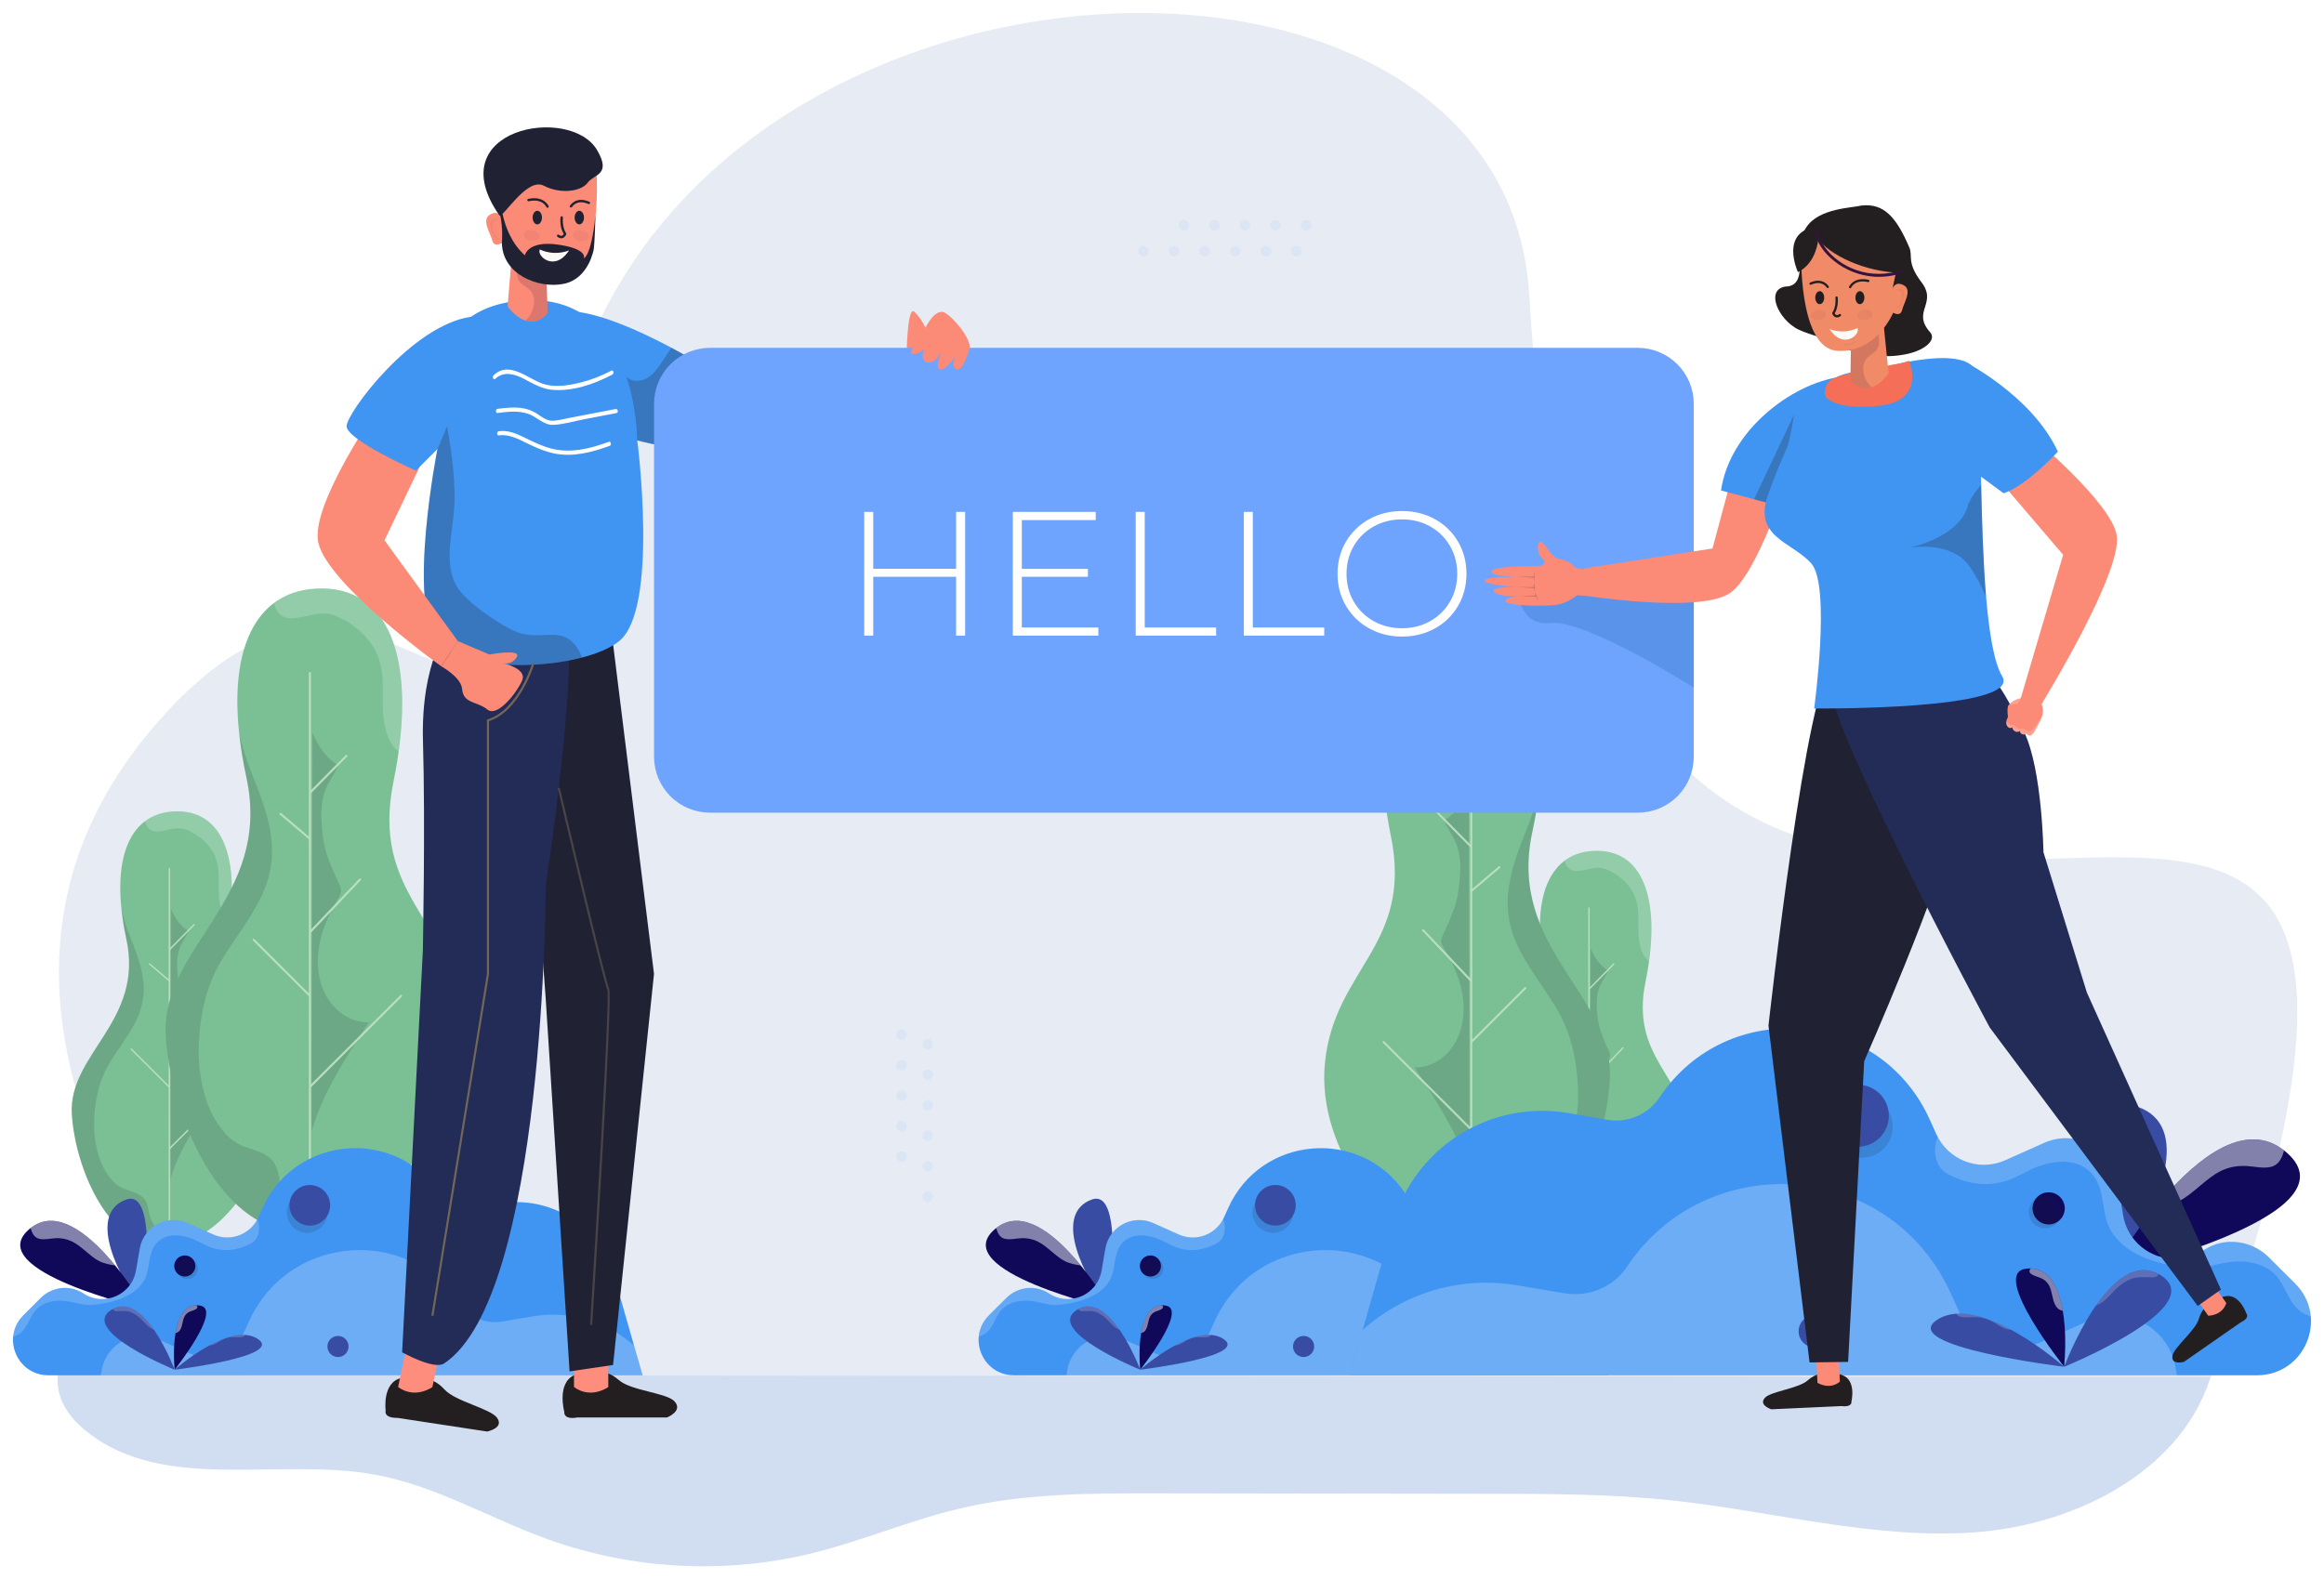 <svg width="715" height="486" viewBox="0 0 715 486" fill="none" xmlns="http://www.w3.org/2000/svg">
<g clip-path="url(#clip0_1_58)" filter="url(#filter0_d_1_58)">
<path d="M677.042 398.304C674.376 396.132 670.875 395.316 667.493 394.66C643.892 390.076 619.673 390.076 595.631 390.076L50.139 390.131L57.799 393.122C48.034 394.342 37.904 395.689 29.608 400.971C21.311 406.252 15.429 416.688 18.594 425.989C20.07 430.334 23.293 433.889 26.906 436.725C50.798 455.516 85.708 444.327 115.619 449.852C134.207 453.286 150.822 463.31 168.602 469.717C194.448 479.029 223.06 480.542 249.746 474.009C265.302 470.199 280.124 463.756 295.721 460.12C315.473 455.516 335.973 455.52 356.257 455.55L458.317 455.692C476.954 455.718 495.631 455.745 514.166 457.706C545.404 461.009 576.36 469.792 607.693 467.54C639.027 465.289 672.431 448.143 680.65 417.885C682.487 411.101 682.493 402.752 677.042 398.304Z" fill="#D1DEF2"/>
<path d="M680.323 419.712L75.447 419.216C75.447 419.216 -30.534 313.453 45.732 221.53C121.998 129.606 152.302 278.287 171.434 138.814C194.277 -27.838 463.229 -43.627 470.512 87.101C490.074 437.92 797.199 87.598 680.323 419.712Z" fill="#E6EBF4"/>
<path d="M51.17 377.961H52.902L52.629 389.614H51.17V377.961Z" fill="#5CA88D"/>
<path d="M67.425 371.967C68.078 371.4 85.892 355.212 83.794 334.899C81.697 314.585 64.698 309.559 69.525 285.893C74.352 262.228 69.525 245.892 54.836 245.685C40.147 245.477 33.432 259.708 38.886 285.056C44.341 310.404 20.967 320.307 22.097 338.878C23.395 360.284 40.355 395.423 67.425 371.967Z" fill="#7AC094"/>
<path opacity="0.2" d="M44.661 248.859C44.914 249.987 45.58 251.1 46.668 251.586C47.672 252.035 48.825 251.944 49.88 251.758C51.834 251.416 53.807 250.686 55.818 250.948C56.827 251.081 57.797 251.523 58.693 251.97C59.689 252.463 60.633 253.052 61.514 253.729C63.222 255.014 64.638 256.645 65.67 258.515C66.817 260.654 67.215 263.012 67.285 265.416C67.362 268.181 67.105 270.97 67.607 273.711C67.942 275.54 68.508 277.545 69.784 278.949C70.025 279.207 70.297 279.435 70.594 279.626C73.382 259.392 68.183 245.874 54.83 245.685C50.798 245.628 47.38 246.672 44.638 248.726C44.651 248.768 44.651 248.807 44.661 248.859Z" fill="#F2FAFF"/>
<path opacity="0.15" d="M55.457 330.469C53.417 326.716 53.389 322.061 54.511 318.026C55.139 315.873 56.002 313.795 57.084 311.83C57.512 311.04 58.038 310.279 58.426 309.46C58.707 308.867 58.652 308.356 58.426 307.755C58.03 306.716 57.474 305.727 57.041 304.706C56.607 303.685 56.17 302.638 55.808 301.577C55.05 299.369 54.745 297.135 54.567 294.819C54.393 292.531 54.476 290.165 55.208 287.973C55.861 286.016 57.274 284.436 57.979 282.52C56.815 281.807 55.791 280.888 54.957 279.808C54.003 278.558 53.227 277.182 52.651 275.72C52.651 278.961 52.646 282.203 52.637 285.443C52.604 298.36 52.565 311.277 52.518 324.194C52.491 335.705 52.482 347.215 52.493 358.726C52.732 357.898 52.987 357.075 53.284 356.263C55.881 348.967 60.211 342.489 64.409 336.03C60.637 336.167 57.248 333.757 55.457 330.469Z" fill="#202234"/>
<path opacity="0.15" d="M57.623 378.202C55.562 378.224 53.48 377.878 51.632 376.94C49.68 375.952 48.146 374.315 47.068 372.431C46.423 371.309 45.987 370.08 45.781 368.803C45.538 367.388 45.285 366.055 44.352 364.914C42.73 362.927 39.959 362.65 37.738 361.647C35.656 360.707 34.059 358.919 32.824 357.039C31.604 355.133 30.688 353.049 30.107 350.863C28.834 346.269 28.696 341.361 29.285 336.643C29.83 332.284 30.981 327.964 33.149 324.117C35.731 319.533 39.126 315.44 41.542 310.761C42.755 308.476 43.584 306.007 43.996 303.454C44.455 300.404 44.168 297.331 43.472 294.341C42.702 291.04 41.479 287.872 40.222 284.732C39.024 281.829 38.071 278.832 37.374 275.771C37.713 278.886 38.218 281.981 38.886 285.042C44.343 310.382 20.967 320.293 22.097 338.865C23.235 357.561 36.313 386.726 57.64 378.188L57.623 378.202Z" fill="#202234"/>
<path d="M71.259 330.401C71.238 330.381 71.214 330.364 71.187 330.353C71.16 330.342 71.131 330.336 71.102 330.336C71.073 330.336 71.044 330.342 71.018 330.353C70.991 330.364 70.966 330.381 70.946 330.401L52.342 348.967V317.394L62.713 306.462C62.749 306.418 62.767 306.363 62.764 306.307C62.761 306.251 62.736 306.198 62.695 306.16C62.654 306.121 62.6 306.099 62.544 306.099C62.488 306.098 62.434 306.119 62.392 306.157L52.342 316.75V288.336L59.877 280.705C59.913 280.662 59.932 280.608 59.93 280.552C59.928 280.496 59.904 280.443 59.864 280.403C59.824 280.364 59.771 280.341 59.715 280.34C59.659 280.338 59.604 280.358 59.562 280.395L52.342 287.702V263.277C52.345 263.246 52.342 263.215 52.332 263.186C52.322 263.157 52.306 263.13 52.285 263.107C52.265 263.084 52.239 263.066 52.211 263.054C52.183 263.041 52.152 263.035 52.121 263.035C52.091 263.035 52.06 263.041 52.032 263.054C52.004 263.066 51.978 263.084 51.958 263.107C51.937 263.13 51.921 263.157 51.911 263.186C51.901 263.215 51.898 263.246 51.901 263.277V297.355L46.161 292.48C46.139 292.461 46.114 292.447 46.086 292.438C46.059 292.43 46.029 292.426 46.001 292.429C45.972 292.431 45.944 292.439 45.918 292.452C45.892 292.466 45.869 292.484 45.851 292.506C45.832 292.528 45.818 292.553 45.809 292.581C45.8 292.608 45.797 292.637 45.799 292.666C45.801 292.695 45.81 292.723 45.823 292.749C45.836 292.774 45.854 292.797 45.876 292.816L51.895 297.931V330.034L40.539 318.701C40.496 318.664 40.442 318.645 40.386 318.647C40.329 318.649 40.276 318.672 40.237 318.712C40.197 318.751 40.174 318.804 40.172 318.86C40.17 318.916 40.189 318.971 40.226 319.013L51.903 330.656V349.512V379.097C51.908 379.152 51.934 379.202 51.974 379.239C52.015 379.277 52.068 379.297 52.123 379.297C52.179 379.297 52.232 379.277 52.273 379.239C52.313 379.202 52.339 379.152 52.344 379.097V349.587L71.267 330.704C71.305 330.662 71.326 330.607 71.325 330.551C71.323 330.494 71.299 330.441 71.259 330.401Z" fill="#B8DEBF"/>
<path d="M487.915 390.113H489.648L489.375 401.766H487.915V390.113Z" fill="#5CA88D"/>
<path d="M504.171 384.119C504.824 383.552 522.638 367.365 520.541 347.051C518.443 326.737 501.444 321.711 506.271 298.046C511.098 274.38 506.271 258.045 491.582 257.837C476.893 257.63 470.178 271.86 475.632 297.208C481.087 322.556 457.713 332.459 458.843 351.031C460.146 372.437 477.101 407.573 504.171 384.119Z" fill="#7AC094"/>
<path opacity="0.2" d="M481.407 261.003C481.661 262.131 482.326 263.245 483.414 263.731C484.418 264.179 485.571 264.088 486.626 263.903C488.58 263.561 490.553 262.83 492.564 263.093C493.573 263.225 494.543 263.668 495.439 264.114C496.435 264.607 497.379 265.197 498.26 265.874C499.968 267.159 501.384 268.789 502.416 270.659C503.564 272.798 503.961 275.157 504.031 277.56C504.108 280.325 503.851 283.114 504.353 285.856C504.688 287.684 505.254 289.689 506.53 291.093C506.771 291.352 507.043 291.579 507.34 291.771C510.128 271.536 504.929 258.019 491.576 257.829C487.545 257.772 484.127 258.817 481.384 260.871C481.395 260.92 481.397 260.96 481.407 261.003Z" fill="#F2FAFF"/>
<path opacity="0.15" d="M492.203 342.621C490.163 338.869 490.135 334.213 491.257 330.178C491.885 328.025 492.748 325.948 493.83 323.982C494.258 323.192 494.784 322.432 495.172 321.612C495.453 321.02 495.398 320.508 495.172 319.908C494.776 318.869 494.22 317.879 493.787 316.858C493.353 315.837 492.916 314.79 492.554 313.73C491.796 311.522 491.491 309.288 491.313 306.971C491.139 304.684 491.222 302.318 491.954 300.126C492.607 298.168 494.02 296.588 494.725 294.672C493.561 293.959 492.537 293.04 491.703 291.961C490.746 290.706 489.968 289.324 489.391 287.856C489.391 291.098 489.386 294.339 489.377 297.58C489.343 310.497 489.303 323.414 489.258 336.331C489.231 347.841 489.222 359.352 489.233 370.863C489.472 370.035 489.728 369.211 490.024 368.4C492.621 361.104 496.951 354.626 501.149 348.167C497.383 348.319 493.995 345.91 492.203 342.621Z" fill="#202234"/>
<path opacity="0.15" d="M494.369 390.354C492.308 390.376 490.226 390.03 488.378 389.092C486.426 388.105 484.893 386.467 483.814 384.583C483.169 383.461 482.733 382.232 482.528 380.955C482.284 379.541 482.031 378.208 481.099 377.066C479.476 375.079 476.705 374.803 474.484 373.799C472.402 372.859 470.805 371.072 469.57 369.191C468.351 367.285 467.434 365.202 466.853 363.015C465.58 358.421 465.442 353.513 466.031 348.795C466.576 344.436 467.728 340.116 469.895 336.269C472.477 331.685 475.872 327.593 478.288 322.914C479.501 320.628 480.33 318.159 480.742 315.606C481.201 312.556 480.914 309.483 480.218 306.493C479.448 303.193 478.225 300.025 476.966 296.884C475.768 293.982 474.815 290.984 474.118 287.923C474.457 291.038 474.962 294.133 475.63 297.194C481.087 322.534 457.711 332.445 458.841 351.017C459.979 369.713 473.057 398.879 494.384 390.34L494.369 390.354Z" fill="#202234"/>
<path d="M508.005 342.554C507.984 342.533 507.96 342.517 507.933 342.506C507.906 342.494 507.878 342.489 507.848 342.489C507.819 342.489 507.791 342.494 507.764 342.506C507.737 342.517 507.713 342.533 507.692 342.554L489.088 361.12V329.546L499.459 318.614C499.495 318.571 499.513 318.516 499.51 318.46C499.507 318.404 499.482 318.351 499.441 318.312C499.401 318.274 499.347 318.252 499.29 318.251C499.234 318.251 499.18 318.272 499.138 318.31L489.084 328.902V300.489L496.619 292.857C496.642 292.837 496.66 292.813 496.673 292.785C496.686 292.758 496.693 292.728 496.694 292.698C496.695 292.667 496.69 292.637 496.678 292.609C496.667 292.581 496.65 292.555 496.628 292.534C496.607 292.512 496.581 292.496 496.552 292.485C496.524 292.474 496.494 292.469 496.463 292.47C496.433 292.471 496.403 292.479 496.376 292.492C496.348 292.505 496.324 292.524 496.304 292.547L489.084 299.855V275.423C489.084 275.365 489.061 275.309 489.02 275.268C488.979 275.227 488.923 275.204 488.865 275.204C488.806 275.204 488.751 275.227 488.709 275.268C488.668 275.309 488.645 275.365 488.645 275.423V309.493L482.906 304.619C482.883 304.6 482.858 304.586 482.83 304.577C482.803 304.568 482.774 304.565 482.745 304.567C482.716 304.57 482.688 304.578 482.662 304.591C482.636 304.604 482.614 304.622 482.595 304.644C482.576 304.666 482.562 304.692 482.553 304.72C482.544 304.747 482.541 304.776 482.543 304.805C482.546 304.834 482.554 304.862 482.567 304.887C482.58 304.913 482.598 304.936 482.621 304.955L488.639 310.072V342.165L477.283 330.832C477.263 330.809 477.238 330.79 477.211 330.777C477.184 330.764 477.154 330.757 477.123 330.756C477.093 330.755 477.063 330.76 477.034 330.771C477.006 330.782 476.98 330.799 476.959 330.821C476.937 330.842 476.92 330.868 476.909 330.896C476.898 330.924 476.893 330.954 476.894 330.985C476.895 331.015 476.902 331.045 476.915 331.072C476.929 331.1 476.947 331.124 476.97 331.144L488.647 342.787V361.643V391.227C488.647 391.286 488.67 391.341 488.711 391.382C488.753 391.424 488.808 391.447 488.867 391.447C488.925 391.447 488.981 391.424 489.022 391.382C489.063 391.341 489.086 391.286 489.086 391.227V361.742L508.009 342.858C508.029 342.838 508.045 342.814 508.055 342.788C508.066 342.762 508.071 342.733 508.071 342.705C508.07 342.677 508.064 342.649 508.053 342.623C508.042 342.597 508.025 342.574 508.005 342.554Z" fill="#B8DEBF"/>
<path d="M453.981 383.995H451.519L451.908 400.542H453.981V383.995Z" fill="#5CA88D"/>
<path d="M430.898 375.48C429.97 374.677 404.673 351.689 407.653 322.841C410.634 293.993 434.767 286.857 427.917 253.251C421.068 219.646 427.917 196.448 448.777 196.152C469.637 195.856 479.175 216.077 471.427 252.062C463.678 288.048 496.872 302.12 495.267 328.497C493.415 358.892 469.339 408.79 430.898 375.48Z" fill="#7AC094"/>
<path opacity="0.2" d="M463.223 200.649C462.863 202.249 461.919 203.831 460.373 204.522C458.948 205.158 457.307 205.03 455.821 204.767C453.05 204.281 450.244 203.243 447.392 203.616C445.957 203.813 444.594 204.434 443.309 205.068C441.896 205.768 440.554 206.605 439.303 207.566C436.877 209.39 434.866 211.706 433.402 214.362C431.771 217.398 431.207 220.748 431.11 224.163C430.999 228.113 431.365 232.049 430.651 235.952C430.178 238.549 429.372 241.395 427.549 243.392C427.208 243.759 426.821 244.082 426.399 244.354C422.441 215.62 429.823 196.423 448.785 196.162C454.511 196.079 459.366 197.568 463.259 200.481C463.237 200.533 463.235 200.588 463.223 200.649Z" fill="#F2FAFF"/>
<path opacity="0.15" d="M447.889 316.552C450.786 311.219 450.824 304.611 449.231 298.891C448.376 295.825 447.069 292.894 445.567 290.092C444.962 288.962 444.213 287.892 443.661 286.734C443.265 285.899 443.343 285.166 443.661 284.315C444.219 282.841 445.013 281.435 445.64 279.983C446.268 278.532 446.875 277.047 447.392 275.542C448.467 272.407 448.902 269.235 449.153 265.943C449.401 262.696 449.282 259.336 448.243 256.221C447.317 253.442 445.31 251.197 444.297 248.479C445.949 247.466 447.403 246.161 448.587 244.628C449.947 242.846 451.052 240.884 451.871 238.799C451.879 243.408 451.885 248.01 451.891 252.607C451.938 270.949 451.994 289.292 452.059 307.636C452.098 323.982 452.11 340.328 452.094 356.673C451.754 355.498 451.39 354.329 450.98 353.176C447.293 342.814 441.142 333.622 435.185 324.444C440.536 324.644 445.346 321.223 447.889 316.552Z" fill="#202234"/>
<path opacity="0.15" d="M444.815 384.337C447.742 384.368 450.697 383.878 453.325 382.545C456.096 381.137 458.273 378.818 459.807 376.142C460.724 374.549 461.342 372.803 461.632 370.989C461.978 368.98 462.336 367.086 463.66 365.459C465.964 362.636 469.901 362.245 473.053 360.819C476.01 359.484 478.278 356.946 480.032 354.276C481.785 351.606 483.036 348.586 483.889 345.505C485.698 338.987 485.892 332.009 485.057 325.32C484.283 319.13 482.648 312.995 479.571 307.532C475.903 301.014 471.082 295.212 467.65 288.571C465.966 285.313 464.713 281.84 464.167 278.204C463.516 273.873 463.922 269.514 464.911 265.262C466.004 260.575 467.739 256.076 469.527 251.618C471.193 247.47 472.618 243.265 473.57 238.893C473.088 243.315 472.371 247.709 471.423 252.056C463.674 288.04 496.868 302.114 495.263 328.492C493.646 355.04 475.076 396.46 444.795 384.335C444.802 384.336 444.809 384.337 444.815 384.337Z" fill="#202234"/>
<path d="M425.453 316.457C425.482 316.428 425.517 316.405 425.555 316.389C425.593 316.374 425.634 316.365 425.675 316.365C425.716 316.365 425.757 316.374 425.795 316.389C425.833 316.405 425.868 316.428 425.897 316.457L452.326 342.831V297.996L437.599 282.472C437.542 282.412 437.511 282.332 437.513 282.249C437.516 282.166 437.551 282.087 437.611 282.03C437.671 281.973 437.752 281.942 437.835 281.944C437.918 281.947 437.997 281.982 438.054 282.042L452.326 297.084V256.725L441.627 245.896C441.568 245.837 441.536 245.757 441.537 245.674C441.538 245.591 441.571 245.512 441.631 245.454C441.69 245.396 441.77 245.363 441.853 245.364C441.936 245.365 442.016 245.399 442.074 245.458L452.328 255.845V221.143C452.328 221.102 452.336 221.061 452.352 221.023C452.367 220.985 452.39 220.951 452.419 220.922C452.449 220.893 452.483 220.87 452.521 220.854C452.559 220.839 452.6 220.831 452.641 220.831C452.682 220.831 452.722 220.839 452.76 220.854C452.798 220.87 452.833 220.893 452.862 220.922C452.891 220.951 452.914 220.985 452.93 221.023C452.945 221.061 452.953 221.102 452.953 221.143V269.532L461.092 262.619C461.123 262.592 461.159 262.572 461.198 262.56C461.237 262.547 461.279 262.542 461.32 262.546C461.361 262.549 461.4 262.56 461.437 262.579C461.474 262.598 461.506 262.623 461.533 262.655C461.559 262.686 461.58 262.722 461.592 262.761C461.605 262.8 461.61 262.841 461.606 262.882C461.603 262.923 461.592 262.963 461.573 262.999C461.554 263.036 461.529 263.068 461.497 263.095L452.951 270.361V315.936L469.077 299.843C469.136 299.785 469.216 299.752 469.299 299.752C469.382 299.752 469.462 299.785 469.521 299.843C469.579 299.902 469.612 299.981 469.612 300.064C469.612 300.147 469.579 300.227 469.521 300.286L452.951 316.801V343.579V385.591C452.951 385.674 452.918 385.753 452.86 385.811C452.801 385.87 452.722 385.903 452.639 385.903C452.556 385.903 452.476 385.87 452.418 385.811C452.359 385.753 452.326 385.674 452.326 385.591V343.715L425.455 316.9C425.426 316.871 425.402 316.837 425.386 316.799C425.37 316.761 425.362 316.72 425.361 316.679C425.361 316.638 425.369 316.597 425.385 316.559C425.401 316.521 425.424 316.486 425.453 316.457Z" fill="#B8DEBF"/>
<path d="M93.95 372.514H96.51L96.107 389.728H93.95V372.514Z" fill="#5CA88D"/>
<path d="M117.966 363.658C118.932 362.82 145.248 338.906 142.143 308.901C139.038 278.896 113.935 271.459 121.065 236.497C128.196 201.534 121.065 177.403 99.364 177.095C77.663 176.787 67.742 197.833 75.813 235.26C83.884 272.688 49.322 287.339 51 314.775C52.926 346.397 77.972 398.308 117.966 363.658Z" fill="#7AC094"/>
<path opacity="0.2" d="M84.335 181.772C84.711 183.437 85.692 185.084 87.303 185.801C88.786 186.462 90.49 186.328 92.053 186.055C94.939 185.55 97.856 184.475 100.823 184.859C102.315 185.056 103.734 185.708 105.072 186.37C106.543 187.098 107.938 187.97 109.238 188.971C111.73 190.883 113.889 193.268 115.373 196.041C117.07 199.202 117.657 202.684 117.748 206.235C117.865 210.333 117.483 214.439 118.225 218.5C118.718 221.202 119.555 224.162 121.451 226.24C121.805 226.621 122.204 226.957 122.639 227.242C126.759 197.349 119.076 177.377 99.349 177.097C93.393 177.012 88.343 178.56 84.291 181.59C84.319 181.651 84.321 181.706 84.335 181.772Z" fill="#F2FAFF"/>
<path opacity="0.15" d="M100.287 302.349C97.27 296.819 97.233 289.928 98.889 283.981C99.778 280.791 101.138 277.742 102.699 274.829C103.329 273.644 104.108 272.538 104.678 271.333C105.092 270.464 105.011 269.701 104.678 268.817C104.096 267.282 103.271 265.82 102.62 264.311C101.969 262.803 101.336 261.256 100.797 259.69C99.679 256.429 99.228 253.129 98.966 249.704C98.709 246.325 98.832 242.829 99.912 239.59C100.876 236.698 102.964 234.364 104.017 231.535C102.298 230.481 100.785 229.123 99.554 227.528C98.14 225.673 96.99 223.632 96.136 221.462C96.128 226.25 96.121 231.038 96.115 235.827C96.066 254.91 96.008 273.993 95.94 293.076C95.898 310.082 95.886 327.086 95.903 344.09C96.257 342.868 96.635 341.651 97.063 340.452C100.9 329.672 107.297 320.109 113.489 310.564C107.936 310.769 102.931 307.21 100.287 302.349Z" fill="#202234"/>
<path opacity="0.15" d="M103.483 372.869C100.439 372.903 97.363 372.393 94.632 371.004C91.749 369.541 89.487 367.125 87.889 364.343C86.937 362.685 86.293 360.869 85.989 358.982C85.631 356.893 85.255 354.923 83.88 353.239C81.483 350.302 77.388 349.895 74.109 348.412C71.033 347.029 68.674 344.383 66.849 341.604C65.024 338.825 63.724 335.678 62.836 332.479C60.953 325.692 60.752 318.44 61.62 311.48C62.426 305.039 64.126 298.66 67.326 292.975C71.14 286.203 76.155 280.157 79.727 273.245C81.479 269.855 82.783 266.241 83.351 262.461C84.03 257.956 83.606 253.415 82.577 248.997C81.441 244.12 79.634 239.439 77.774 234.8C76.042 230.476 74.558 226.11 73.568 221.567C74.07 226.168 74.816 230.74 75.803 235.262C83.864 272.697 49.33 287.341 51 314.776C52.683 342.396 72.001 385.484 103.511 372.871L103.483 372.869Z" fill="#202234"/>
<path d="M123.628 302.25C123.598 302.22 123.562 302.196 123.523 302.179C123.483 302.163 123.441 302.154 123.398 302.154C123.355 302.154 123.313 302.163 123.273 302.179C123.233 302.196 123.197 302.22 123.167 302.25L95.673 329.688V283.027L110.994 266.879C111.053 266.816 111.085 266.733 111.083 266.647C111.08 266.561 111.044 266.479 110.981 266.42C110.95 266.39 110.913 266.367 110.873 266.352C110.833 266.337 110.791 266.33 110.748 266.331C110.662 266.333 110.58 266.37 110.521 266.433L95.677 282.081V240.111L106.808 228.835C106.863 228.773 106.892 228.691 106.889 228.608C106.886 228.525 106.851 228.446 106.792 228.387C106.732 228.329 106.652 228.295 106.569 228.294C106.485 228.292 106.404 228.323 106.343 228.379L95.671 239.181V203.082C95.671 202.996 95.637 202.913 95.576 202.852C95.514 202.791 95.431 202.756 95.345 202.756C95.258 202.756 95.175 202.791 95.114 202.852C95.052 202.913 95.018 202.996 95.018 203.082V253.427L86.551 246.228C86.519 246.196 86.481 246.172 86.439 246.156C86.397 246.14 86.353 246.133 86.308 246.135C86.263 246.137 86.219 246.149 86.179 246.168C86.139 246.188 86.103 246.216 86.074 246.25C86.045 246.284 86.024 246.324 86.011 246.366C85.998 246.409 85.994 246.454 85.999 246.499C86.004 246.543 86.019 246.586 86.041 246.625C86.064 246.663 86.094 246.697 86.13 246.723L95.02 254.284V301.686L78.245 284.945C78.183 284.889 78.102 284.859 78.018 284.862C77.935 284.864 77.855 284.898 77.796 284.957C77.737 285.016 77.703 285.095 77.701 285.179C77.698 285.262 77.728 285.343 77.784 285.405L95.022 302.606V330.454V374.161C95.022 374.247 95.056 374.33 95.118 374.391C95.179 374.452 95.262 374.487 95.349 374.487C95.435 374.487 95.518 374.452 95.579 374.391C95.641 374.33 95.675 374.247 95.675 374.161V330.608L123.63 302.711C123.691 302.649 123.724 302.566 123.724 302.48C123.724 302.394 123.689 302.311 123.628 302.25Z" fill="#B8DEBF"/>
<path d="M43.978 399.106C43.978 399.106 49.184 361.437 38.833 365.147C28.482 368.856 33.226 383.965 43.978 399.106Z" fill="#394CA4"/>
<path d="M44.667 398.74C44.667 398.74 23.49 361.575 8.88 374.354C-5.729 387.133 44.667 398.74 44.667 398.74Z" fill="#100959"/>
<path opacity="0.5" d="M9.692 374.771C10.116 375.932 10.81 376.916 12.067 377.22C13.634 377.599 15.342 377.139 16.918 377.05C18.686 376.92 20.458 377.246 22.064 377.996C23.647 378.751 24.985 379.892 26.317 381.002C27.649 382.112 29.01 383.325 30.57 384.113C32.05 384.86 33.806 385.18 35.433 385.432C28.122 376.468 17.783 367.38 9.431 373.9C9.499 374.196 9.587 374.487 9.692 374.771Z" fill="#F2FAFF"/>
<path d="M14.867 419.216H197.691L195.069 410.095L188.902 388.496C186.788 381.128 182.024 374.798 175.524 370.716C169.024 366.635 161.244 365.089 153.674 366.375L145.757 367.746C145.18 367.845 144.595 367.895 144.01 367.896C142.267 367.894 140.553 367.462 139.019 366.638C137.484 365.814 136.178 364.625 135.216 363.175C121.633 342.844 90.923 345.36 80.836 367.637L79.488 370.627C78.346 373.161 76.243 375.139 73.641 376.127C71.039 377.114 68.151 377.032 65.61 375.897L57.718 372.371C55.569 371.409 53.16 371.192 50.874 371.757C48.589 372.322 46.559 373.635 45.108 375.486C44.019 376.852 43.297 378.472 43.011 380.195L41.837 387.022C41.566 388.626 40.925 390.145 39.965 391.458C39.791 391.684 39.614 391.907 39.44 392.106C37.856 393.936 35.69 395.168 33.305 395.594C32.688 395.715 32.061 395.773 31.433 395.768C29.364 395.774 27.34 395.163 25.622 394.012C21.511 391.275 16.002 391.956 12.506 395.444L7.2 400.741C0.366 407.555 5.205 419.216 14.867 419.216Z" fill="#4094F2"/>
<path opacity="0.2" d="M7.711 404.654C8.782 403.074 9.427 401.213 10.579 399.678C12.954 396.507 17.317 395.869 21.026 396.489C23.52 396.907 25.873 397.798 28.44 397.569C30.444 397.4 32.43 397.064 34.378 396.566C38.197 395.562 42.069 393.696 44.212 390.234C46.355 386.771 45.328 382.231 47.849 378.964C50.561 375.45 55.232 375.78 58.994 377.155C61.104 377.925 62.974 379.217 65.09 379.942C67.573 380.782 70.241 380.911 72.794 380.317C74.116 380.01 75.397 379.552 76.612 378.95C77.366 378.579 78.053 378.178 78.591 377.516C79.466 376.428 79.795 374.988 79.743 373.615C79.712 372.778 79.531 371.953 79.209 371.178C77.971 373.545 75.875 375.35 73.349 376.227C70.823 377.104 68.056 376.986 65.614 375.897L57.721 372.371C55.573 371.409 53.164 371.192 50.878 371.757C48.593 372.321 46.562 373.634 45.112 375.486C44.023 376.852 43.301 378.472 43.014 380.194L41.841 387.022C41.57 388.626 40.929 390.144 39.969 391.458C39.794 391.683 39.618 391.907 39.444 392.106C37.86 393.936 35.694 395.167 33.309 395.594C32.692 395.715 32.065 395.773 31.437 395.768C29.367 395.774 27.344 395.163 25.626 394.012C21.515 391.275 16.005 391.956 12.51 395.444L7.198 400.741C5.409 402.49 4.294 404.811 4.049 407.298C5.583 406.959 6.81 405.995 7.711 404.654Z" fill="#F2FAFF"/>
<path opacity="0.25" d="M31.003 419.216H197.691L195.069 410.095C190.886 406.339 185.904 403.579 180.499 402.021C175.093 400.463 169.403 400.148 163.858 401.101L157.691 402.147L154.37 402.697C153.661 402.815 152.942 402.873 152.223 402.87C150.146 402.874 148.101 402.364 146.271 401.386C144.44 400.408 142.881 398.992 141.733 397.265C139.726 394.229 137.278 391.508 134.468 389.191C133.443 388.312 132.358 387.505 131.222 386.774C126.528 383.729 121.213 381.765 115.664 381.023C110.115 380.282 104.47 380.782 99.139 382.488C89.676 385.478 81.287 392.28 76.618 402.62L74.995 406.159C73.621 409.202 71.093 411.577 67.966 412.762C64.839 413.947 61.369 413.845 58.317 412.479L53.524 410.336L48.904 408.268C47.146 407.481 45.23 407.105 43.304 407.17C41.378 407.235 39.492 407.738 37.791 408.642C36.09 409.546 34.618 410.827 33.489 412.386C32.36 413.944 31.603 415.74 31.276 417.636L31.003 419.216Z" fill="#F2FAFF"/>
<path d="M53.607 385.587C53.607 386.228 53.797 386.855 54.154 387.389C54.512 387.922 55.019 388.338 55.613 388.583C56.207 388.828 56.86 388.893 57.49 388.768C58.121 388.642 58.7 388.334 59.154 387.88C59.609 387.426 59.918 386.849 60.044 386.22C60.169 385.59 60.105 384.938 59.859 384.346C59.613 383.753 59.196 383.247 58.662 382.89C58.128 382.534 57.499 382.344 56.856 382.344C55.995 382.344 55.168 382.685 54.559 383.294C53.949 383.902 53.607 384.727 53.607 385.587Z" fill="#100959"/>
<path opacity="0.15" d="M54.359 386.355C54.359 386.996 54.55 387.623 54.907 388.157C55.264 388.69 55.771 389.106 56.365 389.351C56.959 389.597 57.612 389.661 58.243 389.536C58.873 389.41 59.452 389.102 59.907 388.648C60.361 388.195 60.67 387.617 60.796 386.988C60.921 386.358 60.857 385.706 60.611 385.114C60.365 384.521 59.949 384.015 59.414 383.658C58.88 383.302 58.251 383.112 57.609 383.112C56.747 383.112 55.92 383.453 55.311 384.062C54.701 384.67 54.359 385.495 54.359 386.355Z" fill="#202234"/>
<path d="M100.734 410.358C100.734 410.999 100.924 411.626 101.282 412.16C101.639 412.693 102.146 413.109 102.74 413.354C103.334 413.599 103.987 413.664 104.618 413.539C105.248 413.413 105.827 413.105 106.282 412.651C106.736 412.197 107.046 411.62 107.171 410.99C107.296 410.361 107.232 409.709 106.986 409.117C106.74 408.524 106.323 408.018 105.789 407.661C105.255 407.305 104.626 407.115 103.984 407.115C103.122 407.115 102.295 407.456 101.686 408.065C101.076 408.673 100.734 409.498 100.734 410.358Z" fill="#394CA4"/>
<path opacity="0.15" d="M88.263 369.14C88.263 370.377 88.631 371.585 89.319 372.613C90.007 373.641 90.986 374.443 92.131 374.916C93.275 375.389 94.535 375.512 95.75 375.271C96.965 375.03 98.081 374.434 98.957 373.56C99.833 372.685 100.43 371.571 100.671 370.359C100.913 369.146 100.788 367.889 100.314 366.747C99.839 365.604 99.036 364.628 98.006 363.942C96.975 363.255 95.764 362.889 94.525 362.889C93.703 362.889 92.888 363.051 92.129 363.365C91.369 363.679 90.678 364.14 90.097 364.72C89.515 365.301 89.054 365.99 88.739 366.748C88.425 367.507 88.263 368.319 88.263 369.14Z" fill="#202234"/>
<path d="M89.049 366.912C89.049 368.149 89.416 369.357 90.105 370.385C90.793 371.413 91.772 372.215 92.916 372.688C94.061 373.161 95.321 373.284 96.536 373.043C97.751 372.802 98.867 372.206 99.743 371.332C100.619 370.457 101.215 369.343 101.457 368.131C101.698 366.918 101.574 365.661 101.1 364.519C100.625 363.376 99.822 362.4 98.792 361.714C97.761 361.027 96.55 360.661 95.311 360.661C94.489 360.661 93.674 360.823 92.914 361.137C92.154 361.451 91.464 361.912 90.882 362.492C90.301 363.073 89.84 363.762 89.525 364.52C89.211 365.279 89.049 366.091 89.049 366.912Z" fill="#394CA4"/>
<path d="M53.726 417.509C53.726 417.509 68.381 399.068 61.692 397.796C55.002 396.524 52.77 406.062 53.726 417.509Z" fill="#100959"/>
<path opacity="0.5" d="M54.197 406.173C54.879 406.011 55.307 405.535 55.6 404.919C56.194 403.682 56.146 402.233 56.821 401.032C57.164 400.434 57.689 399.959 58.319 399.677C58.939 399.393 59.631 399.25 60.221 398.901C60.811 398.551 60.896 398.154 60.455 397.684C56.954 397.731 54.887 401.129 54.013 406.205C54.072 406.193 54.135 406.187 54.197 406.173Z" fill="#F2FAFF"/>
<path d="M53.725 417.51C53.725 417.51 44.487 392.711 34.291 399.068C24.094 405.426 53.725 417.51 53.725 417.51Z" fill="#394CA4"/>
<path opacity="0.2" d="M34.706 398.847C34.816 399.079 35.003 399.266 35.235 399.377C35.642 399.543 36.167 399.477 36.596 399.47C37.542 399.452 38.518 399.385 39.452 399.572C40.458 399.77 41.419 400.362 42.247 400.939C43.769 402.011 44.75 403.682 46.314 404.682C46.636 404.879 46.977 405.045 47.331 405.176C43.903 400.244 39.426 396.288 34.706 398.847Z" fill="#F2FAFF"/>
<path d="M53.726 417.509C53.726 417.509 87.816 413.382 79.207 407.972C70.598 402.562 53.726 417.509 53.726 417.509Z" fill="#394CA4"/>
<path opacity="0.2" d="M65.11 409.959C66.113 409.775 66.851 409.185 67.706 408.677C68.511 408.182 69.393 407.823 70.315 407.615C71.623 407.34 72.937 407.674 74.251 407.494C74.71 407.431 75.241 407.275 75.421 406.821C72.015 406.611 68.078 408.091 64.498 410.016C64.703 410.012 64.907 409.993 65.11 409.959Z" fill="#F2FAFF"/>
<path d="M341.057 399.106C341.057 399.106 346.259 361.427 335.912 365.146C325.565 368.865 330.301 383.965 341.057 399.106Z" fill="#394CA4"/>
<path d="M341.742 398.74C341.742 398.74 320.565 361.575 305.956 374.354C291.346 387.133 341.742 398.74 341.742 398.74Z" fill="#100959"/>
<path opacity="0.5" d="M306.767 374.771C307.191 375.932 307.885 376.916 309.142 377.22C310.709 377.599 312.417 377.139 313.993 377.05C315.761 376.92 317.533 377.246 319.139 377.996C320.722 378.751 322.06 379.892 323.39 381.002C324.72 382.112 326.083 383.325 327.643 384.113C329.123 384.86 330.879 385.18 332.506 385.432C325.183 376.468 314.856 367.38 306.504 373.9C306.575 374.195 306.663 374.486 306.767 374.771Z" fill="#F2FAFF"/>
<path d="M311.952 419.216H494.776L492.154 410.095L485.977 388.496C483.863 381.128 479.099 374.798 472.599 370.716C466.099 366.635 458.319 365.089 450.749 366.375L442.832 367.746C442.255 367.844 441.67 367.895 441.084 367.896C439.344 367.894 437.631 367.463 436.097 366.641C434.564 365.819 433.258 364.632 432.295 363.185C418.712 342.854 388.002 345.37 377.915 367.647L376.567 370.637C375.424 373.171 373.321 375.149 370.719 376.136C368.117 377.124 365.228 377.042 362.687 375.907L354.795 372.381C352.646 371.418 350.237 371.202 347.951 371.767C345.666 372.331 343.636 373.644 342.185 375.496C341.096 376.862 340.374 378.482 340.088 380.204L338.914 387.032C338.644 388.636 338.003 390.155 337.042 391.468C336.868 391.693 336.691 391.916 336.517 392.116C334.933 393.946 332.767 395.178 330.382 395.604C329.765 395.725 329.138 395.783 328.51 395.778C326.441 395.784 324.417 395.173 322.699 394.022C318.588 391.284 313.078 391.966 309.583 395.454L304.279 400.747C297.441 407.555 302.28 419.216 311.952 419.216Z" fill="#4094F2"/>
<path opacity="0.2" d="M304.788 404.654C305.859 403.074 306.504 401.213 307.656 399.678C310.031 396.507 314.385 395.869 318.101 396.489C320.595 396.907 322.948 397.798 325.515 397.569C327.519 397.4 329.505 397.064 331.453 396.566C335.272 395.562 339.144 393.696 341.287 390.234C343.43 386.771 342.403 382.231 344.925 378.964C347.636 375.45 352.307 375.78 356.069 377.155C358.179 377.925 360.049 379.217 362.165 379.942C364.648 380.781 367.317 380.911 369.87 380.317C371.191 380.01 372.472 379.552 373.687 378.95C374.441 378.579 375.128 378.178 375.666 377.516C376.541 376.428 376.87 374.988 376.818 373.615C376.787 372.778 376.606 371.953 376.284 371.178C375.046 373.545 372.95 375.35 370.424 376.227C367.898 377.104 365.131 376.986 362.689 375.897L354.797 372.371C352.648 371.409 350.239 371.192 347.953 371.757C345.668 372.321 343.638 373.634 342.187 375.486C341.098 376.852 340.376 378.472 340.09 380.194L338.916 387.022C338.646 388.626 338.005 390.145 337.044 391.458C336.87 391.683 336.693 391.907 336.519 392.106C334.935 393.936 332.769 395.167 330.384 395.594C329.767 395.715 329.14 395.773 328.512 395.768C326.443 395.774 324.419 395.163 322.701 394.012C318.59 391.275 313.08 391.956 309.585 395.444L304.281 400.737C302.492 402.486 301.377 404.807 301.132 407.294C302.65 406.959 303.885 405.995 304.788 404.654Z" fill="#F2FAFF"/>
<path opacity="0.25" d="M328.078 419.216H494.766L492.144 410.095C487.961 406.339 482.979 403.579 477.574 402.021C472.168 400.463 466.478 400.148 460.933 401.101L454.766 402.147L451.445 402.697C450.736 402.815 450.017 402.873 449.298 402.87C447.221 402.874 445.176 402.364 443.346 401.386C441.515 400.408 439.956 398.992 438.808 397.265C436.801 394.229 434.353 391.508 431.543 389.191C430.518 388.312 429.433 387.505 428.297 386.774C423.603 383.729 418.289 381.765 412.739 381.023C407.19 380.282 401.545 380.782 396.214 382.488C386.751 385.478 378.362 392.28 373.693 402.62L372.07 406.159C370.696 409.202 368.168 411.577 365.041 412.762C361.914 413.947 358.444 413.845 355.392 412.479L350.599 410.336L345.979 408.268C344.221 407.481 342.305 407.105 340.379 407.17C338.453 407.235 336.567 407.738 334.866 408.642C333.165 409.546 331.693 410.827 330.564 412.386C329.435 413.944 328.678 415.74 328.351 417.636L328.078 419.216Z" fill="#F2FAFF"/>
<path d="M350.682 385.587C350.682 386.228 350.872 386.855 351.23 387.389C351.587 387.922 352.094 388.338 352.688 388.583C353.282 388.828 353.935 388.893 354.566 388.768C355.196 388.642 355.775 388.334 356.23 387.88C356.684 387.426 356.994 386.849 357.119 386.22C357.244 385.59 357.18 384.938 356.934 384.346C356.688 383.753 356.271 383.247 355.737 382.89C355.203 382.534 354.574 382.344 353.932 382.344C353.505 382.344 353.082 382.428 352.688 382.591C352.294 382.754 351.935 382.992 351.634 383.294C351.332 383.595 351.093 383.952 350.929 384.346C350.766 384.739 350.682 385.161 350.682 385.587Z" fill="#100959"/>
<path opacity="0.15" d="M351.436 386.355C351.436 386.996 351.626 387.623 351.984 388.157C352.341 388.69 352.848 389.106 353.442 389.351C354.036 389.597 354.689 389.661 355.32 389.536C355.95 389.41 356.529 389.102 356.984 388.648C357.438 388.195 357.748 387.617 357.873 386.988C357.998 386.358 357.934 385.706 357.688 385.114C357.442 384.521 357.026 384.015 356.491 383.658C355.957 383.302 355.328 383.112 354.686 383.112C353.824 383.112 352.997 383.453 352.388 384.062C351.778 384.67 351.436 385.495 351.436 386.355Z" fill="#202234"/>
<path d="M397.809 410.358C397.809 410.999 397.999 411.626 398.357 412.16C398.714 412.693 399.221 413.109 399.815 413.354C400.409 413.599 401.062 413.664 401.693 413.539C402.323 413.413 402.902 413.105 403.356 412.651C403.811 412.197 404.12 411.62 404.246 410.99C404.371 410.361 404.307 409.709 404.061 409.117C403.815 408.524 403.398 408.018 402.864 407.661C402.33 407.305 401.701 407.115 401.059 407.115C400.197 407.115 399.37 407.456 398.761 408.065C398.151 408.673 397.809 409.498 397.809 410.358Z" fill="#394CA4"/>
<path opacity="0.15" d="M385.338 369.14C385.338 370.377 385.706 371.585 386.394 372.613C387.083 373.641 388.061 374.443 389.206 374.916C390.35 375.389 391.61 375.512 392.825 375.271C394.04 375.03 395.156 374.434 396.032 373.56C396.908 372.685 397.505 371.571 397.746 370.359C397.988 369.146 397.863 367.889 397.389 366.747C396.914 365.604 396.111 364.628 395.081 363.942C394.051 363.255 392.839 362.889 391.6 362.889C390.778 362.889 389.963 363.051 389.204 363.365C388.444 363.679 387.753 364.14 387.172 364.72C386.59 365.301 386.129 365.99 385.814 366.748C385.5 367.507 385.338 368.319 385.338 369.14Z" fill="#202234"/>
<path d="M386.124 366.912C386.124 368.149 386.492 369.357 387.18 370.385C387.868 371.413 388.846 372.214 389.991 372.687C391.136 373.161 392.395 373.284 393.61 373.043C394.825 372.802 395.941 372.207 396.817 371.332C397.693 370.458 398.29 369.344 398.532 368.132C398.773 366.919 398.649 365.662 398.175 364.52C397.701 363.378 396.898 362.402 395.868 361.715C394.838 361.028 393.627 360.661 392.388 360.661C391.565 360.661 390.751 360.822 389.991 361.136C389.231 361.451 388.54 361.911 387.958 362.491C387.377 363.072 386.915 363.761 386.6 364.52C386.286 365.278 386.124 366.091 386.124 366.912Z" fill="#394CA4"/>
<path d="M350.801 417.509C350.801 417.509 365.446 399.068 358.767 397.796C352.087 396.524 349.845 406.062 350.801 417.509Z" fill="#100959"/>
<path opacity="0.5" d="M351.272 406.173C351.955 406.011 352.382 405.535 352.675 404.919C353.269 403.682 353.219 402.233 353.896 401.032C354.239 400.434 354.764 399.959 355.394 399.677C356.014 399.393 356.706 399.25 357.296 398.901C357.886 398.551 357.971 398.154 357.53 397.684C354.029 397.731 351.962 401.129 351.088 406.205C351.149 406.193 351.212 406.187 351.272 406.173Z" fill="#F2FAFF"/>
<path d="M350.801 417.51C350.801 417.51 341.562 392.711 331.366 399.068C321.169 405.426 350.801 417.51 350.801 417.51Z" fill="#394CA4"/>
<path opacity="0.2" d="M331.783 398.847C331.894 399.079 332.08 399.266 332.312 399.377C332.719 399.543 333.244 399.477 333.673 399.47C334.621 399.452 335.595 399.385 336.529 399.572C337.535 399.77 338.496 400.362 339.324 400.939C340.846 402.011 341.827 403.682 343.389 404.682C343.711 404.879 344.052 405.045 344.406 405.176C340.98 400.244 336.494 396.288 331.783 398.847Z" fill="#F2FAFF"/>
<path d="M350.801 417.509C350.801 417.509 384.891 413.376 376.288 407.972C367.685 402.568 350.801 417.509 350.801 417.509Z" fill="#394CA4"/>
<path opacity="0.2" d="M362.185 409.959C363.188 409.775 363.926 409.185 364.781 408.677C365.586 408.182 366.468 407.823 367.39 407.615C368.698 407.34 370.012 407.674 371.326 407.494C371.785 407.431 372.316 407.275 372.496 406.821C369.092 406.611 365.153 408.091 361.573 410.016C361.778 410.012 361.982 409.993 362.185 409.959Z" fill="#F2FAFF"/>
<path d="M649.944 388.506C649.944 388.506 642.002 330.97 657.815 336.648C673.628 342.326 666.371 365.387 649.944 388.506Z" fill="#394CA4"/>
<path d="M648.899 387.951C648.899 387.951 681.238 331.197 703.549 350.711C725.859 370.225 648.899 387.951 648.899 387.951Z" fill="#100959"/>
<path opacity="0.5" d="M702.308 351.347C701.66 353.125 700.602 354.622 698.686 355.086C696.291 355.664 693.685 354.961 691.278 354.827C688.533 354.673 685.903 355.08 683.413 356.273C681.008 357.426 678.952 359.168 676.919 360.863C674.887 362.557 672.807 364.418 670.424 365.613C668.164 366.752 665.476 367.24 662.998 367.629C674.164 353.94 689.952 340.061 702.705 350.02C702.599 350.47 702.466 350.913 702.308 351.347Z" fill="#F2FAFF"/>
<path d="M694.405 419.216H415.219L419.221 405.284L428.64 372.3C431.867 361.048 439.141 351.378 449.067 345.144C458.994 338.909 470.876 336.547 482.438 338.511L494.525 340.603C497.595 341.128 500.752 340.748 503.61 339.512C506.468 338.275 508.903 336.234 510.617 333.638C531.358 302.59 578.256 306.434 593.659 340.45L595.72 345.017C597.464 348.886 600.675 351.907 604.649 353.416C608.622 354.924 613.034 354.798 616.914 353.065L628.967 347.681C632.247 346.211 635.926 345.881 639.417 346.743C642.907 347.606 646.007 349.61 648.222 352.437C649.885 354.523 650.987 356.998 651.424 359.628L653.215 370.055C653.628 372.503 654.607 374.822 656.075 376.827C656.342 377.171 656.61 377.513 656.877 377.815C659.298 380.613 662.609 382.496 666.256 383.147C667.198 383.332 668.156 383.421 669.116 383.414C672.275 383.424 675.365 382.489 677.988 380.732C684.266 376.551 692.681 377.594 698.017 382.918L706.115 391C716.549 401.411 709.163 419.216 694.405 419.216Z" fill="#4094F2"/>
<path opacity="0.2" d="M705.332 396.988C703.697 394.561 702.711 391.735 700.954 389.392C697.32 384.549 690.662 383.574 685.002 384.522C681.192 385.16 677.6 386.523 673.68 386.171C670.618 385.914 667.583 385.401 664.607 384.638C658.773 383.108 652.863 380.256 649.59 374.961C646.316 369.665 647.884 362.741 644.034 357.752C639.894 352.385 632.753 352.891 627.014 354.987C623.794 356.172 620.936 358.135 617.712 359.243C613.92 360.525 609.845 360.724 605.946 359.816C603.928 359.348 601.971 358.648 600.115 357.728C598.965 357.163 597.915 356.543 597.101 355.538C595.765 353.875 595.264 351.676 595.342 349.581C595.391 348.302 595.668 347.042 596.159 345.86C598.048 349.475 601.249 352.233 605.107 353.572C608.966 354.911 613.191 354.73 616.92 353.065L628.973 347.681C632.253 346.211 635.932 345.881 639.423 346.743C642.913 347.605 646.013 349.61 648.228 352.437C649.891 354.523 650.993 356.998 651.43 359.628L653.211 370.054C653.624 372.503 654.603 374.822 656.071 376.827C656.338 377.171 656.606 377.512 656.863 377.814C659.284 380.613 662.595 382.496 666.242 383.147C667.184 383.332 668.142 383.421 669.102 383.414C672.261 383.423 675.351 382.489 677.974 380.732C684.252 376.55 692.667 377.593 698.003 382.918L706.102 391C709.045 393.939 710.569 397.464 710.909 401.014C708.597 400.498 706.709 399.027 705.332 396.988Z" fill="#F2FAFF"/>
<path opacity="0.25" d="M669.765 419.216H415.219L419.221 405.284C425.608 399.548 433.215 395.332 441.47 392.953C449.725 390.574 458.413 390.094 466.88 391.549L476.299 393.147L481.37 393.985C482.453 394.166 483.55 394.255 484.649 394.251C486.995 394.258 489.322 393.832 491.513 392.995C495.25 391.568 498.448 389.013 500.662 385.687C503.727 381.051 507.466 376.896 511.757 373.359C513.321 372.018 514.974 370.784 516.705 369.668C523.874 365.018 531.99 362.019 540.464 360.887C548.938 359.755 557.559 360.519 565.7 363.124C580.148 367.691 592.961 378.077 600.092 393.868L602.571 399.272C604.667 403.922 608.527 407.552 613.302 409.364C618.078 411.176 623.379 411.022 628.041 408.936L635.364 405.663L642.417 402.503C645.102 401.302 648.027 400.729 650.968 400.829C653.909 400.928 656.788 401.698 659.386 403.078C661.983 404.459 664.229 406.413 665.954 408.793C667.678 411.173 668.834 413.915 669.333 416.809L669.765 419.216Z" fill="#F2FAFF"/>
<path d="M635.247 367.862C635.247 368.841 634.955 369.799 634.41 370.613C633.864 371.427 633.089 372.061 632.183 372.435C631.276 372.81 630.278 372.908 629.316 372.716C628.354 372.525 627.47 372.053 626.776 371.361C626.082 370.668 625.61 369.786 625.419 368.825C625.228 367.865 625.326 366.87 625.701 365.965C626.077 365.06 626.713 364.287 627.529 363.743C628.345 363.199 629.304 362.909 630.285 362.909C630.937 362.908 631.583 363.036 632.185 363.285C632.787 363.534 633.334 363.899 633.795 364.359C634.256 364.819 634.621 365.365 634.87 365.966C635.119 366.567 635.247 367.212 635.247 367.862Z" fill="#100959"/>
<path opacity="0.15" d="M634.097 369.035C634.097 370.015 633.805 370.972 633.26 371.786C632.714 372.6 631.939 373.234 631.033 373.609C630.126 373.983 629.128 374.081 628.166 373.89C627.204 373.698 626.32 373.227 625.626 372.534C624.932 371.841 624.46 370.959 624.269 369.999C624.077 369.038 624.176 368.043 624.551 367.138C624.927 366.234 625.563 365.46 626.379 364.916C627.195 364.372 628.154 364.082 629.135 364.082C629.787 364.082 630.432 364.21 631.034 364.459C631.637 364.708 632.184 365.073 632.644 365.533C633.105 365.993 633.471 366.539 633.72 367.14C633.969 367.741 634.097 368.385 634.097 369.035Z" fill="#202234"/>
<path d="M563.28 405.691C563.28 406.671 562.989 407.628 562.443 408.443C561.898 409.258 561.122 409.893 560.215 410.267C559.308 410.642 558.31 410.74 557.347 410.549C556.384 410.358 555.5 409.886 554.806 409.193C554.112 408.5 553.639 407.617 553.448 406.656C553.256 405.695 553.355 404.699 553.731 403.794C554.107 402.889 554.743 402.115 555.56 401.571C556.376 401.027 557.336 400.737 558.318 400.737C558.97 400.737 559.615 400.865 560.218 401.114C560.82 401.363 561.367 401.728 561.828 402.188C562.289 402.648 562.654 403.194 562.903 403.795C563.152 404.396 563.28 405.04 563.28 405.691Z" fill="#394CA4"/>
<path opacity="0.15" d="M582.323 342.737C582.323 344.625 581.762 346.471 580.711 348.041C579.66 349.611 578.166 350.834 576.418 351.556C574.67 352.279 572.747 352.468 570.891 352.099C569.036 351.731 567.331 350.822 565.994 349.486C564.656 348.151 563.745 346.45 563.376 344.598C563.007 342.747 563.197 340.827 563.921 339.083C564.646 337.339 565.872 335.848 567.445 334.8C569.018 333.751 570.868 333.192 572.76 333.192C574.016 333.192 575.26 333.439 576.42 333.919C577.58 334.398 578.635 335.101 579.523 335.988C580.411 336.874 581.115 337.927 581.596 339.085C582.076 340.243 582.323 341.484 582.323 342.737Z" fill="#202234"/>
<path d="M581.124 339.344C581.124 341.232 580.563 343.078 579.512 344.648C578.46 346.218 576.966 347.441 575.219 348.163C573.471 348.886 571.547 349.075 569.692 348.706C567.836 348.338 566.132 347.428 564.794 346.093C563.457 344.758 562.546 343.057 562.177 341.205C561.808 339.354 561.998 337.434 562.722 335.69C563.446 333.946 564.673 332.455 566.246 331.407C567.819 330.358 569.669 329.798 571.561 329.799C572.817 329.799 574.06 330.046 575.221 330.525C576.381 331.005 577.435 331.708 578.323 332.595C579.211 333.481 579.916 334.533 580.396 335.692C580.877 336.85 581.124 338.091 581.124 339.344Z" fill="#394CA4"/>
<path d="M635.065 416.609C635.065 416.609 612.685 388.449 622.901 386.507C633.117 384.566 636.529 399.132 635.065 416.609Z" fill="#100959"/>
<path opacity="0.5" d="M634.352 399.297C633.309 399.05 632.658 398.322 632.209 397.381C631.31 395.493 631.376 393.279 630.345 391.456C629.82 390.542 629.019 389.818 628.057 389.386C627.109 388.952 626.054 388.733 625.153 388.201C624.282 387.688 624.122 387.062 624.797 386.345C630.141 386.418 633.307 391.604 634.635 399.356C634.534 399.329 634.439 399.319 634.352 399.297Z" fill="#F2FAFF"/>
<path d="M635.065 416.609C635.065 416.609 649.174 378.737 664.752 388.449C680.329 398.16 635.065 416.609 635.065 416.609Z" fill="#394CA4"/>
<path opacity="0.2" d="M664.108 388.111C663.94 388.464 663.656 388.749 663.303 388.92C662.682 389.173 661.88 389.074 661.223 389.063C659.776 389.035 658.288 388.934 656.869 389.219C655.333 389.527 653.866 390.404 652.6 391.304C650.276 392.942 648.776 395.491 646.389 397.02C645.898 397.322 645.377 397.575 644.836 397.775C650.065 390.244 656.914 384.202 664.108 388.111Z" fill="#F2FAFF"/>
<path d="M635.065 416.609C635.065 416.609 583.014 410.289 596.143 402.043C609.273 393.797 635.065 416.609 635.065 416.609Z" fill="#394CA4"/>
<path opacity="0.2" d="M617.68 405.086C616.146 404.806 615.02 403.901 613.722 403.129C612.492 402.374 611.147 401.826 609.74 401.506C607.743 401.087 605.734 401.594 603.729 401.322C603.029 401.227 602.207 400.986 601.948 400.293C607.147 399.973 613.16 402.232 618.628 405.173C618.31 405.167 617.994 405.138 617.68 405.086Z" fill="#F2FAFF"/>
<path d="M209.224 105.94C209.224 105.94 230.778 123.574 239.625 124.172C249.214 124.824 274.943 109.047 274.943 109.047L280.391 117.04C280.391 117.04 249.337 144.099 235.861 144.152C223.95 144.19 195.168 119.428 195.168 119.428L209.224 105.94Z" fill="#FB8A77"/>
<path d="M274.943 109.049L278.901 105.781C278.901 105.781 279.085 89.915 281.276 91.926C283.467 93.936 284.71 96.863 284.71 96.863C284.71 96.863 287.876 90.27 290.993 92.396C294.11 94.521 300.727 102.376 297.505 104.866C294.283 107.357 294.677 111.99 290.081 111.333C286.469 110.813 280.383 117.037 280.383 117.037L274.943 109.049Z" fill="#FB8A77"/>
<path d="M176.752 419.131C179.741 417.794 183.131 417.893 185.631 418.27C187.426 418.54 189.013 419.49 190.42 420.715C194.19 423.997 205.066 424.612 207.504 427.233C210.288 430.223 205.182 432.216 205.182 432.216H177.57C173.17 432.962 173.611 430.472 173.611 430.472C173.611 430.472 171.181 421.624 176.752 419.131Z" fill="#231F20"/>
<path d="M187.143 405.651V422.834C187.143 422.834 181.868 426.713 176.594 422.834V405.651H187.143Z" fill="#FF8D7D"/>
<path d="M159.011 182.352L167.896 303.38L175.234 418.025L188.617 416.054L201.21 295.691L187.143 182.352H159.011Z" fill="#202234"/>
<path d="M123.381 420.079C126.548 419.289 129.912 419.901 132.356 420.632C134.108 421.158 135.557 422.277 136.786 423.628C140.079 427.247 150.838 429.471 152.9 432.267C155.253 435.463 149.878 436.533 149.878 436.533L122.352 432.342C117.859 432.366 118.655 430.124 118.655 430.124C118.655 430.124 117.471 421.541 123.381 420.079Z" fill="#231F20"/>
<path d="M136.613 405.651L133.031 422.834C133.031 422.834 127.757 426.713 122.48 422.834L126.063 405.651H136.613Z" fill="#FF8D7D"/>
<path d="M138.282 188.864C138.282 188.864 129.398 199.207 130.138 224.326C130.878 249.445 130.094 288.603 130.094 288.603L123.723 412.149C123.723 412.149 133.514 417.648 136.613 415.594C167.797 394.942 167.896 268.649 167.896 268.649C167.896 268.649 180.481 185.903 172.337 182.946C164.193 179.99 138.282 188.864 138.282 188.864Z" fill="#232B57"/>
<path d="M192.69 130.6C192.69 130.6 207.138 134.933 209.631 132.991C212.125 131.05 220.772 111.566 218.239 109.812C215.705 108.058 189.789 92.159 175.082 91.748C175.08 91.748 196.854 119.703 192.69 130.6Z" fill="#4094F2"/>
<path opacity="0.25" d="M218.239 109.814C217.249 109.129 212.683 106.281 206.613 103.042C205.962 103.865 205.392 104.754 204.832 105.631C203.987 106.932 203.154 108.246 202.192 109.466C201.303 110.594 200.282 111.673 199.025 112.388C197.813 113.084 196.394 113.335 195.016 113.097C194.626 113.047 194.246 112.941 193.887 112.781C193.522 112.581 193.183 112.336 192.878 112.052C192.11 111.376 191.433 110.606 190.667 109.931C189.842 109.2 188.868 108.7 187.861 108.26C187.152 107.953 186.425 107.69 185.684 107.47C190.515 115.733 194.756 125.245 192.706 130.602C192.706 130.602 207.154 134.935 209.647 132.993C212.141 131.052 220.77 111.568 218.239 109.814Z" fill="#231F20"/>
<path d="M162.712 88.388C196.027 87.49 196.027 131.247 196.027 131.247C196.027 131.247 202.839 183.332 190.473 193.308C179.606 202.075 143.463 204.072 134.579 193.308C125.164 181.904 134.579 134.204 134.579 134.204C134.579 134.204 123.747 89.437 162.712 88.388Z" fill="#4094F2"/>
<path opacity="0.25" d="M174.997 192.705C173.338 191.564 171.389 191.305 169.417 191.341C167.308 191.38 165.21 191.619 163.1 191.431C161.219 191.269 159.383 190.765 157.683 189.944C156.032 189.126 154.431 188.214 152.886 187.211C149.323 184.951 145.834 182.421 142.877 179.411C141.583 178.094 140.485 176.695 139.756 174.987C138.705 172.522 138.337 169.836 138.327 167.174C138.306 161.341 139.786 155.623 139.849 149.793C139.944 141.103 138.531 132.553 136.984 124.028C136.53 124.329 136.092 124.652 135.671 124.998C134.913 125.618 134.197 126.29 133.482 126.961C133.693 129.393 134.062 131.808 134.587 134.192C134.587 134.192 125.172 181.892 134.587 193.296C141.346 201.485 163.878 202.286 179.062 198.342C178.213 196.124 176.976 194.068 174.997 192.705Z" fill="#231F20"/>
<path d="M133.197 131.144L118.295 162.267L140.875 193.298L135.751 201.044C135.751 201.044 100.954 176.119 97.935 163.006C95.269 151.42 116.969 120.479 116.969 120.479L133.197 131.144Z" fill="#FB8A77"/>
<path d="M140.874 193.298L150.556 197.416C150.556 197.416 160.494 195.561 159.013 198.149C157.533 200.736 154.94 200.124 154.94 200.124C154.94 200.124 162.083 201.751 160.693 205.259C159.304 208.767 153.09 216.937 149.943 214.344C146.796 211.751 142.539 212.636 142.169 208.024C141.878 204.394 135.749 201.04 135.749 201.04L140.874 193.298Z" fill="#FB8A77"/>
<path d="M134.581 134.194L127.917 140.842C127.917 140.842 106.634 131.33 106.634 127.174C106.634 123.019 126.813 96.002 144.914 93.49C153.226 92.338 134.581 134.194 134.581 134.194Z" fill="#4094F2"/>
<path d="M133.348 400.954L150.455 295.743V217.915C159.973 214.788 164.274 200.645 164.454 200.041L163.832 199.857C163.789 200.003 159.381 214.5 150.036 217.37L149.808 217.441V295.691L132.717 400.852L133.348 400.954Z" fill="#726658"/>
<path opacity="0.5" d="M182.193 403.704C182.846 393.333 188.55 302.333 187.426 300.279C186.565 298.699 177.104 259.109 172.222 238.393L171.589 238.541C172.169 240.99 185.739 298.541 186.858 300.587C187.691 302.811 183.305 375.747 181.544 403.662L182.193 403.704Z" fill="#726658"/>
<path d="M188.395 111.275C182.656 114.305 176.004 116.531 169.746 115.948C166.619 115.658 163.979 114.03 161.127 112.549C158.328 111.097 154.992 110.114 152.365 112.595C151.843 113.088 151.338 111.974 151.855 111.487C157.02 106.616 162.894 113.227 168.052 114.396C171.46 115.168 175.062 114.581 178.43 113.764C181.806 112.929 185.064 111.677 188.128 110.037C188.722 109.721 188.991 110.961 188.397 111.275H188.395ZM189.715 123.102L179.661 125.036C176.538 125.628 173.301 126.641 170.138 126.742C167.225 126.837 165.158 124.249 162.461 123.333C159.405 122.296 156.175 122.709 153.072 123.102C152.425 123.183 152.429 121.901 153.072 121.818C155.862 121.465 158.693 121.141 161.475 121.747C162.814 122.044 164.088 122.579 165.236 123.327C166.692 124.267 167.989 125.377 169.683 125.456C171.377 125.535 173.081 125.006 174.733 124.69L179.392 123.793L189.444 121.862C190.082 121.743 190.355 122.979 189.713 123.102H189.715ZM187.594 133.2C182.072 135.213 176.313 136.706 170.555 135.553C167.725 134.986 165.002 133.817 162.342 132.503C159.472 131.089 156.587 129.521 153.436 129.993C152.791 130.09 152.797 128.808 153.436 128.711C156.177 128.298 158.764 129.371 161.291 130.611C163.967 131.927 166.635 133.24 169.457 133.994C175.462 135.602 181.53 134.075 187.323 131.962C187.948 131.735 188.215 132.971 187.59 133.2H187.594Z" fill="white"/>
<path d="M157.812 70.577L156.165 90.288C156.165 90.288 162.453 99.277 168.468 92.392L168.072 79.159L157.812 70.577Z" fill="#FB8A77"/>
<path opacity="0.15" d="M163.217 92.736C164.495 90.476 164.943 87.063 162.867 85.108C162.026 84.318 160.943 83.832 160.131 83.006C159.124 81.979 158.918 80.401 159.039 79.027C159.237 76.785 160.151 74.587 159.955 72.371L168.07 79.165L168.466 92.398C166.116 95.086 163.728 95.36 161.687 94.677C162.293 94.111 162.808 93.456 163.217 92.736Z" fill="#33133F"/>
<path d="M183.584 49.896C183.584 49.896 185.239 81.515 172.663 82.724C160.088 83.932 154.335 70.802 154.335 70.802C154.335 70.802 152.039 72.275 151.445 69.971C150.851 67.666 148.021 63.635 150.754 62.043C153.487 60.451 154.416 62.971 154.416 62.971L152.745 55.833C152.745 55.833 183.073 39.541 183.584 49.896Z" fill="#FB8A77"/>
<path opacity="0.05" d="M153.323 63.637C153.323 63.637 151.649 62.772 151.01 64.075C150.37 65.379 151.914 70.281 153.86 69.653C153.101 69.298 152.472 68.716 152.061 67.987C151.65 67.258 151.478 66.419 151.568 65.588C151.811 62.57 152.908 64.603 153.323 63.637Z" fill="#33133F"/>
<path d="M153.622 62.252C154.528 63.55 161.996 50.402 167.278 53.141C172.56 55.881 178.913 54.869 180.801 52.227C182.689 49.584 188.229 49.896 183.699 42.185C175.432 28.127 134.945 35.498 153.622 62.252Z" fill="#202234"/>
<path opacity="0.05" d="M161.224 68.049C161.075 68.928 162.035 69.826 163.365 70.044C164.695 70.261 165.895 69.738 166.043 68.859C166.191 67.98 165.234 67.081 163.902 66.864C162.57 66.647 161.372 67.172 161.224 68.049ZM176.303 68.132C176.154 69.011 177.112 69.909 178.444 70.127C179.776 70.344 180.976 69.821 181.124 68.942C181.272 68.063 180.313 67.164 178.983 66.947C177.653 66.73 176.451 67.255 176.303 68.14V68.132Z" fill="#33133F"/>
<path d="M175.666 59.876C175.731 59.876 175.795 59.859 175.852 59.826C175.908 59.794 175.955 59.747 175.988 59.69C176.048 59.586 177.486 57.214 181.017 58.774C181.062 58.794 181.11 58.804 181.159 58.806C181.208 58.807 181.256 58.798 181.302 58.781C181.348 58.763 181.389 58.737 181.425 58.703C181.46 58.669 181.488 58.629 181.508 58.584C181.528 58.54 181.539 58.492 181.54 58.443C181.541 58.394 181.532 58.346 181.515 58.3C181.497 58.255 181.471 58.213 181.437 58.178C181.403 58.143 181.363 58.114 181.318 58.095C177.162 56.254 175.359 59.289 175.341 59.319C175.293 59.405 175.28 59.506 175.306 59.601C175.332 59.696 175.394 59.777 175.48 59.827C175.536 59.86 175.6 59.877 175.666 59.876ZM168.446 59.941C168.493 59.941 168.54 59.931 168.584 59.914C168.674 59.875 168.744 59.804 168.781 59.714C168.818 59.624 168.819 59.524 168.782 59.434C168.768 59.4 167.417 56.157 162.522 57.206C162.426 57.227 162.342 57.285 162.288 57.367C162.234 57.45 162.215 57.55 162.235 57.646C162.245 57.694 162.265 57.739 162.293 57.779C162.32 57.819 162.356 57.854 162.397 57.88C162.438 57.907 162.484 57.925 162.532 57.933C162.58 57.942 162.629 57.941 162.677 57.931C166.932 57.02 168.044 59.598 168.09 59.708C168.118 59.778 168.168 59.838 168.231 59.88C168.295 59.922 168.37 59.943 168.446 59.941ZM172.685 69.325C172.814 69.325 172.942 69.307 173.065 69.272C173.857 69.042 174.189 68.156 174.203 68.118C174.223 68.064 174.229 68.005 174.223 67.948C174.216 67.89 174.197 67.835 174.165 67.786C172.836 65.748 173.186 62.979 173.188 62.951C173.195 62.857 173.166 62.763 173.106 62.69C173.046 62.616 172.96 62.568 172.866 62.556C172.772 62.543 172.677 62.567 172.6 62.622C172.523 62.677 172.47 62.76 172.452 62.852C172.434 62.973 172.076 65.77 173.441 68.015C173.324 68.262 173.119 68.455 172.865 68.556C172.612 68.628 172.307 68.529 171.957 68.26C171.918 68.231 171.873 68.209 171.826 68.197C171.779 68.184 171.729 68.181 171.681 68.188C171.632 68.194 171.586 68.21 171.543 68.235C171.501 68.26 171.464 68.292 171.434 68.331C171.405 68.37 171.383 68.415 171.371 68.462C171.358 68.509 171.355 68.558 171.362 68.607C171.368 68.655 171.384 68.702 171.409 68.744C171.434 68.786 171.467 68.823 171.506 68.853C171.835 69.137 172.25 69.303 172.685 69.325Z" fill="#202234"/>
<path d="M153.82 54.656C153.82 54.656 153.404 67.35 161.485 74.571C161.485 74.571 162.328 69.943 171.674 71.275C181.019 72.606 179.612 75.481 179.612 75.481C179.612 75.481 181.882 75.116 183.204 62.136C183.006 70.326 182.682 72.625 182.682 72.625C182.682 72.625 181.229 81.723 173.5 83.334C165.772 84.946 154.426 80.496 154.414 70.591C154.414 70.591 154.958 64.052 153.203 60.265C151.447 56.479 150.594 54.939 153.82 54.656Z" fill="#202234"/>
<path d="M175.078 73.058C173.635 73.614 172.094 73.876 170.548 73.826C169.002 73.777 167.481 73.417 166.077 72.769C164.998 74.741 170.643 79.874 175.078 73.058Z" fill="#FCFAF7"/>
<path d="M176.794 62.955C176.794 64.113 177.437 65.051 178.231 65.051C179.024 65.051 179.665 64.113 179.665 62.955C179.665 61.798 179.022 60.862 178.231 60.862C177.439 60.862 176.794 61.8 176.794 62.955ZM163.868 62.955C163.868 64.113 164.511 65.051 165.305 65.051C166.099 65.051 166.742 64.113 166.742 62.955C166.742 61.798 166.099 60.862 165.305 60.862C164.511 60.862 163.868 61.8 163.868 62.955Z" fill="#202234"/>
<path d="M503.855 103.039H218.464C213.892 103.039 209.507 104.852 206.274 108.078C203.04 111.305 201.224 115.681 201.224 120.244V228.89C201.224 233.453 203.04 237.83 206.274 241.056C209.507 244.283 213.892 246.095 218.464 246.095H503.88C508.447 246.095 512.827 244.285 516.056 241.062C519.285 237.84 521.099 233.469 521.099 228.912V120.244C521.098 117.984 520.652 115.747 519.785 113.659C518.919 111.572 517.648 109.675 516.047 108.077C514.446 106.48 512.545 105.213 510.453 104.348C508.361 103.484 506.119 103.039 503.855 103.039Z" fill="#6EA4FE"/>
<path d="M466.754 174.855C466.754 174.855 466.004 188.817 477.012 187.707C488.02 186.597 521.113 207.623 521.113 207.623V172.931L466.754 174.855Z" fill="#5994EA"/>
<path d="M533.88 138.664L526.87 164.784L487.341 170.907L487.026 179.226C487.026 179.226 522.094 184.813 531.952 178.692C540.66 173.285 550.326 142.08 550.326 142.08L533.88 138.664Z" fill="#FB8A77"/>
<path d="M566.779 419.157C564.404 418.292 561.75 418.485 559.806 418.849C558.411 419.109 557.202 419.858 556.143 420.8C553.305 423.322 544.819 424.158 543 426.148C540.922 428.422 544.979 429.688 544.979 429.688L566.571 428.7C570.037 429.085 569.607 427.29 569.607 427.29C569.607 427.29 571.218 420.768 566.779 419.157Z" fill="#231F20"/>
<path d="M558.639 410.289L559.157 421.519C559.157 421.519 562.72 423.889 566.055 421.203L565.536 409.973L558.639 410.289Z" fill="#FB8A77"/>
<path d="M593.293 212.353C593.293 212.353 607.086 224.678 602.11 246.945C597.135 269.212 573.536 322.57 573.536 322.57L568.588 415.106L556.723 415.27L544.088 311.607C544.088 311.607 556.177 202.5 563.949 201.26C571.721 200.019 593.293 212.353 593.293 212.353Z" fill="#202234"/>
<path d="M684.478 394.931C682.041 395.458 679.941 397.004 678.516 398.326C677.495 399.274 676.88 400.528 676.494 401.867C675.461 405.452 668.843 410.589 668.379 413.196C667.847 416.174 671.888 415.102 671.888 415.102L689.325 402.973C692.41 401.48 691.106 400.208 691.106 400.208C691.106 400.208 689.018 393.947 684.478 394.931Z" fill="#231F20"/>
<path d="M673.046 391.816L679.379 400.886C679.379 400.886 683.595 400.996 684.949 397.01L678.616 387.941L673.046 391.816Z" fill="#FB8A77"/>
<path d="M610.415 202.983C610.415 202.983 612.956 200.718 622.776 221.32C628.318 232.949 628.688 258.254 628.688 258.254L642.051 301.454L683.29 392.841L676.149 397.885L612.14 312.167C612.14 312.167 557.263 209.918 563.426 205.04C569.589 200.161 610.415 202.983 610.415 202.983Z" fill="#232B57"/>
<path d="M565.954 112.006C551.122 114.145 532.156 128.498 529.488 146.941L547.686 151.768C547.686 151.768 576.423 110.497 565.954 112.006Z" fill="#4094F2"/>
<path opacity="0.25" d="M543.253 150.591L539.655 149.637L552.007 123.487C552.007 123.487 548.145 147.419 543.253 150.591Z" fill="#231F20"/>
<path d="M558.142 214.03C558.142 214.03 563.357 176.085 557.218 169.331C551.078 162.576 539.168 161.284 544.051 147.921C548.895 134.558 556.293 117.837 564.95 112.152C567.984 110.195 579.079 109.19 579.079 109.19C579.079 109.19 605.97 101.29 608.188 111.147C609.112 115.208 609.15 129.16 609.52 145.179C609.777 156.548 610.147 168.987 611.036 179.692C611.998 190.766 613.476 199.92 615.984 204.09C622.353 214.658 558.142 214.03 558.142 214.03Z" fill="#4094F2"/>
<path d="M614.925 143.538L634.748 166.735L621.322 212.162L628.088 212.687C628.088 212.687 653.089 172.147 651.218 160.711C649.566 150.609 624.419 129.703 624.419 129.703L614.925 143.538Z" fill="#FB8A77"/>
<path d="M617.834 217.23C617.834 217.23 617.298 213.775 617.945 213.005C619.447 211.228 621.755 210.684 622.456 210.919C620.443 212.881 617.834 217.23 617.834 217.23Z" fill="#FB8A77"/>
<path opacity="0.2" d="M619.424 212.679C618.967 212.733 618.513 212.865 618.052 212.877C619.554 211.188 621.769 210.681 622.456 210.902C621.864 211.5 621.315 212.138 620.811 212.812C620.362 212.677 619.89 212.632 619.424 212.679Z" fill="white"/>
<path d="M628.094 216.886C627.838 217.523 627.537 218.142 627.194 218.737C627.194 218.737 627.107 218.922 626.996 219.147C626.911 219.327 626.798 219.542 626.671 219.77C626.671 219.77 625.415 222.418 624.532 222.377C623.649 222.335 623.493 221.687 623.493 221.687C623.493 221.687 622.875 222.28 622.121 221.912C621.367 221.545 621.399 220.925 621.399 220.925C621.208 221.093 620.969 221.198 620.716 221.224C620.463 221.251 620.208 221.198 619.986 221.073C619.738 220.954 619.525 220.774 619.368 220.55C619.21 220.325 619.113 220.064 619.085 219.791C619.085 219.791 618.195 220.581 617.462 219.307C616.73 218.033 617.999 216.284 618.042 216.203C618.22 215.857 618.41 215.529 618.606 215.215C618.652 215.127 618.706 215.044 618.769 214.966C623.716 209.851 626.966 198.524 628.215 198.32C628.215 198.32 633.954 199.505 633.935 200.945C633.444 202.199 628.08 212.675 628.08 212.675C628.08 212.675 629.088 214.457 628.094 216.886Z" fill="#FB8A77"/>
<path opacity="0.2" d="M627.196 218.737C627.18 218.766 627.109 218.922 626.998 219.148C626.913 219.327 626.8 219.543 626.673 219.77C626.673 219.77 625.417 222.418 624.534 222.377C623.651 222.335 623.495 221.688 623.495 221.688C623.495 221.688 622.877 222.28 622.123 221.913C621.369 221.545 621.401 220.925 621.401 220.925C621.21 221.093 620.971 221.198 620.718 221.225C620.465 221.251 620.21 221.198 619.988 221.073C619.74 220.955 619.527 220.774 619.37 220.55C619.212 220.325 619.115 220.064 619.087 219.791C619.087 219.791 618.197 220.582 617.464 219.308C617.23 218.859 617.173 218.339 617.304 217.85C617.542 218.368 617.948 218.79 618.458 219.047C618.587 219.107 618.726 219.141 618.868 219.15C619.03 219.15 619.19 219.12 619.351 219.114C619.701 219.1 619.921 219.373 620.154 219.598C620.432 219.905 620.792 220.127 621.191 220.238C621.505 220.287 621.824 220.301 622.141 220.279C622.472 220.258 622.802 220.34 623.085 220.512C623.334 220.709 623.619 220.856 623.924 220.945C624.482 221.073 625.003 220.821 625.405 220.445C625.67 220.175 625.908 219.88 626.117 219.564C626.404 219.169 626.683 218.759 626.962 218.354C627.455 217.674 627.906 216.965 628.312 216.23C628.251 216.448 628.178 216.661 628.094 216.87C627.839 217.513 627.538 218.136 627.196 218.737Z" fill="white"/>
<path opacity="0.25" d="M611.034 179.704C609.667 176.53 607.965 173.208 605.968 170.328C600.272 162.096 587.437 164.569 587.437 164.569C604.711 160.324 605.524 151.138 605.524 151.138C606.597 148.924 608.113 146.856 609.52 145.195C609.777 156.56 610.148 168.999 611.034 179.704Z" fill="#231F20"/>
<path d="M603.953 107.049C603.953 107.049 625.07 117.532 633.121 134.986C633.121 134.986 623.633 145.367 616.433 147.8L607.967 141.583L603.953 107.049Z" fill="#4094F2"/>
<path d="M584.854 107.778L587.36 107.055C587.36 107.055 592.634 119.182 578.475 120.845C564.317 122.508 561.54 117.935 561.54 117.935C561.54 117.935 560.616 114.123 564.206 112.385C567.796 110.647 584.854 107.778 584.854 107.778Z" fill="#F56F58"/>
<path d="M572.683 59.252C569.955 59.992 559.729 59.99 555.773 65.872C551.478 72.05 556.674 82.909 550.214 84.116C543.21 84.248 546.234 92.954 552.155 96.768C555.029 98.678 561.655 99.958 564.643 101.609C569.449 104.769 578.329 106.387 585.015 105.245C591.744 104.315 596.296 100.62 593.632 98.028C588.146 91.633 596.391 89.32 590.906 82.512C586.487 76.504 588.634 74.786 587.362 72.013C583.421 62.864 579.627 58.478 572.683 59.252Z" fill="#231F20"/>
<path d="M579.135 92.084L581.037 110.9C581.037 110.9 575.174 119.59 569.312 113.114L569.471 100.464L579.135 92.084Z" fill="#F18A66"/>
<path opacity="0.15" d="M574.333 113.355C573.073 111.216 572.59 107.961 574.541 106.057C575.333 105.287 576.36 104.805 577.114 104.003C578.06 103.006 578.23 101.493 578.094 100.181C577.868 98.04 576.958 95.955 577.104 93.834L569.459 100.462L569.3 113.112C571.59 115.644 573.878 115.856 575.818 115.18C575.235 114.649 574.734 114.034 574.333 113.355Z" fill="#33133F"/>
<path d="M554.152 72.74C554.152 72.74 553.095 102.994 565.138 103.946C577.181 104.898 582.462 92.236 582.462 92.236C582.462 92.236 584.68 93.607 585.209 91.392C585.737 89.178 588.375 85.28 585.737 83.802C583.099 82.325 582.252 84.752 582.252 84.752L583.73 77.901C583.73 77.901 554.469 62.831 554.152 72.74Z" fill="#F18A66"/>
<path opacity="0.05" d="M583.418 85.173C583.418 85.173 585.001 84.318 585.636 85.552C586.271 86.786 584.876 91.501 583.006 90.93C583.725 90.578 584.316 90.011 584.697 89.308C585.077 88.605 585.229 87.801 585.129 87.008C584.844 84.138 583.831 86.091 583.418 85.173ZM576.117 92.481C576.257 93.32 575.341 94.173 574.068 94.388C572.796 94.604 571.648 94.096 571.507 93.257C571.367 92.417 572.281 91.562 573.556 91.349C574.83 91.135 575.968 91.643 576.117 92.473V92.481ZM561.699 92.559C561.841 93.399 560.925 94.254 559.65 94.467C558.376 94.681 557.23 94.175 557.089 93.334C556.949 92.492 557.863 91.639 559.138 91.426C560.412 91.213 561.556 91.712 561.699 92.552V92.559Z" fill="#33133F"/>
<path d="M562.312 84.657C562.249 84.658 562.188 84.641 562.134 84.61C562.079 84.579 562.034 84.534 562.003 84.48C561.944 84.379 560.568 82.109 557.194 83.605C557.151 83.626 557.104 83.639 557.056 83.642C557.007 83.645 556.959 83.638 556.914 83.622C556.868 83.605 556.826 83.58 556.791 83.547C556.756 83.514 556.727 83.475 556.708 83.43C556.689 83.386 556.678 83.339 556.678 83.29C556.677 83.242 556.687 83.195 556.705 83.15C556.724 83.106 556.751 83.065 556.786 83.032C556.821 82.998 556.862 82.972 556.907 82.955C560.887 81.195 562.605 84.096 562.623 84.126C562.669 84.208 562.681 84.305 562.657 84.395C562.632 84.486 562.572 84.563 562.49 84.61C562.436 84.641 562.375 84.658 562.312 84.657ZM569.215 84.721C569.157 84.72 569.1 84.706 569.049 84.679C568.998 84.652 568.954 84.613 568.921 84.565C568.889 84.517 568.868 84.462 568.862 84.404C568.856 84.347 568.863 84.288 568.885 84.235C568.897 84.203 570.191 81.106 574.87 82.104C574.962 82.124 575.043 82.179 575.094 82.258C575.145 82.338 575.163 82.434 575.143 82.526C575.123 82.618 575.067 82.699 574.988 82.75C574.908 82.801 574.812 82.819 574.719 82.799C570.652 81.928 569.587 84.393 569.544 84.499C569.519 84.567 569.474 84.626 569.414 84.667C569.355 84.709 569.284 84.731 569.211 84.73L569.215 84.721ZM565.162 93.689C565.039 93.689 564.918 93.672 564.8 93.638C564.046 93.419 563.727 92.571 563.713 92.536C563.694 92.484 563.687 92.428 563.693 92.374C563.699 92.319 563.718 92.266 563.749 92.22C565.025 90.265 564.687 87.624 564.683 87.598C564.677 87.508 564.705 87.419 564.762 87.349C564.82 87.279 564.901 87.234 564.991 87.222C565.08 87.21 565.171 87.232 565.245 87.284C565.319 87.337 565.37 87.415 565.388 87.503C565.403 87.62 565.746 90.292 564.45 92.441C564.562 92.676 564.758 92.861 565 92.96C565.239 93.03 565.532 92.935 565.869 92.678C565.944 92.627 566.036 92.606 566.125 92.621C566.215 92.635 566.296 92.683 566.352 92.755C566.407 92.827 566.433 92.918 566.424 93.008C566.414 93.098 566.371 93.182 566.302 93.241C565.981 93.513 565.579 93.67 565.158 93.689H565.162Z" fill="#231F20"/>
<path d="M562.87 97.26C564.25 97.792 565.722 98.042 567.201 97.995C568.679 97.948 570.133 97.605 571.475 96.986C572.506 98.87 567.119 103.778 562.87 97.26Z" fill="#FCFAF7"/>
<path d="M561.229 87.602C561.229 88.708 560.616 89.605 559.856 89.605C559.096 89.605 558.482 88.708 558.482 87.602C558.482 86.496 559.098 85.6 559.856 85.6C560.614 85.6 561.229 86.496 561.229 87.602ZM573.587 87.602C573.587 88.708 572.972 89.605 572.214 89.605C571.456 89.605 570.84 88.708 570.84 87.602C570.84 86.496 571.456 85.6 572.214 85.6C572.972 85.6 573.593 86.496 573.593 87.602H573.587Z" fill="#231F20"/>
<path opacity="0.05" d="M568.135 102.289C567.918 102.292 567.702 102.271 567.489 102.227C567.466 102.223 567.443 102.214 567.423 102.201C567.402 102.188 567.385 102.17 567.372 102.15C567.359 102.13 567.35 102.107 567.345 102.084C567.341 102.06 567.342 102.035 567.347 102.012C567.353 101.988 567.363 101.966 567.377 101.947C567.392 101.927 567.41 101.911 567.431 101.899C567.452 101.887 567.475 101.879 567.499 101.876C567.523 101.873 567.547 101.875 567.571 101.882C568.103 101.966 568.648 101.932 569.165 101.781C569.683 101.629 570.16 101.365 570.563 101.007C570.599 100.976 570.645 100.96 570.692 100.964C570.74 100.967 570.783 100.989 570.814 101.025C570.845 101.06 570.861 101.107 570.857 101.154C570.854 101.201 570.832 101.245 570.797 101.275C570.062 101.925 569.116 102.285 568.135 102.289Z" fill="#33133F"/>
<path d="M559.634 67.774C559.68 67.076 559.683 66.376 559.644 65.677C547.126 66.783 553.149 79.749 553.149 79.749C557.503 77.576 558.967 72.996 559.448 69.647C562.813 74.241 573.34 79.741 585.108 79.978L586.582 77.377L559.634 67.774Z" fill="#231F20"/>
<path d="M558.467 67.526C559.009 71.025 561.522 74.083 564.206 76.251C567.748 79.121 572.09 80.83 576.641 81.146C579.67 81.325 582.704 80.901 585.567 79.899C586.105 79.716 585.874 78.859 585.331 79.044C580.635 80.646 575.592 80.737 570.907 79.044C567.189 77.699 563.703 75.27 561.408 72.031C560.398 70.613 559.607 69.025 559.337 67.291C559.25 66.73 558.393 66.969 558.479 67.528L558.467 67.526Z" fill="#33133F"/>
<path d="M296.939 153.538V191.609H294.158V173.5H268.653V191.609H265.882V153.538H268.653V171.041H294.158V153.538H296.939ZM337.922 189.107V191.609H311.6V153.538H337.105V156.04H314.379V171.051H334.712V173.5H314.379V189.103H337.93L337.922 189.107ZM349.419 153.538H352.19V189.107H374.158V191.609H349.419V153.538ZM382.669 153.538H385.439V189.107H407.408V191.609H382.669V153.538ZM421.2 189.352C418.24 187.726 415.778 185.33 414.075 182.417C412.36 179.481 411.503 176.2 411.503 172.573C411.503 168.947 412.36 165.667 414.075 162.732C415.777 159.819 418.24 157.422 421.2 155.797C424.211 154.109 427.588 153.265 431.331 153.265C435.075 153.265 438.453 154.099 441.466 155.768C444.425 157.381 446.884 159.771 448.578 162.68C450.303 165.617 451.166 168.916 451.164 172.577C451.163 176.239 450.301 179.539 448.578 182.476C446.884 185.385 444.424 187.776 441.466 189.389C438.45 191.059 435.072 191.893 431.331 191.892C427.591 191.89 424.214 191.044 421.2 189.352ZM440.002 187.149C442.544 185.734 444.654 183.657 446.106 181.139C447.593 178.581 448.337 175.725 448.338 172.571C448.339 169.418 447.595 166.563 446.106 164.006C444.652 161.492 442.542 159.418 440.002 158.005C437.421 156.557 434.532 155.833 431.335 155.833C428.138 155.833 425.24 156.557 422.641 158.005C420.085 159.413 417.963 161.491 416.506 164.015C415.015 166.571 414.269 169.426 414.269 172.581C414.269 175.736 415.015 178.592 416.506 181.149C417.964 183.673 420.085 185.751 422.641 187.159C425.24 188.608 428.138 189.332 431.335 189.332C434.532 189.332 437.421 188.604 440.002 187.149Z" fill="white"/>
<g opacity="0.25">
<path opacity="0.25" d="M400.21 65.326C400.21 65.646 400.305 65.959 400.483 66.225C400.662 66.492 400.915 66.699 401.212 66.822C401.508 66.945 401.834 66.977 402.149 66.914C402.464 66.852 402.753 66.697 402.98 66.471C403.207 66.244 403.362 65.956 403.424 65.642C403.487 65.327 403.455 65.002 403.332 64.706C403.209 64.41 403.001 64.157 402.734 63.979C402.467 63.801 402.154 63.706 401.833 63.706C401.402 63.706 400.989 63.877 400.685 64.18C400.381 64.484 400.21 64.896 400.21 65.326ZM390.799 65.326C390.799 65.646 390.894 65.959 391.072 66.225C391.251 66.492 391.504 66.699 391.801 66.822C392.097 66.945 392.424 66.977 392.738 66.914C393.053 66.852 393.342 66.697 393.569 66.471C393.796 66.244 393.951 65.956 394.014 65.642C394.076 65.327 394.044 65.002 393.921 64.706C393.798 64.41 393.59 64.157 393.323 63.979C393.057 63.801 392.743 63.706 392.422 63.706C391.991 63.706 391.579 63.877 391.274 64.18C390.97 64.484 390.799 64.896 390.799 65.326ZM381.388 65.326C381.388 65.646 381.483 65.959 381.662 66.225C381.84 66.492 382.093 66.699 382.39 66.822C382.687 66.945 383.013 66.977 383.328 66.914C383.642 66.852 383.932 66.697 384.159 66.471C384.386 66.244 384.54 65.956 384.603 65.642C384.665 65.327 384.633 65.002 384.51 64.706C384.388 64.41 384.18 64.157 383.913 63.979C383.646 63.801 383.332 63.706 383.011 63.706C382.798 63.706 382.587 63.748 382.39 63.829C382.193 63.911 382.014 64.03 381.864 64.18C381.713 64.331 381.593 64.509 381.512 64.706C381.43 64.902 381.388 65.113 381.388 65.326Z" fill="#4094F2"/>
<path opacity="0.25" d="M373.598 66.945C374.495 66.945 375.221 66.22 375.221 65.326C375.221 64.431 374.495 63.706 373.598 63.706C372.702 63.706 371.975 64.431 371.975 65.326C371.975 66.22 372.702 66.945 373.598 66.945Z" fill="#4094F2"/>
<path opacity="0.25" d="M364.188 66.945C365.084 66.945 365.81 66.22 365.81 65.326C365.81 64.431 365.084 63.706 364.188 63.706C363.291 63.706 362.565 64.431 362.565 65.326C362.565 66.22 363.291 66.945 364.188 66.945Z" fill="#4094F2"/>
<path opacity="0.25" d="M397.253 73.321C397.252 73.641 397.347 73.955 397.526 74.221C397.704 74.488 397.957 74.696 398.254 74.819C398.55 74.942 398.877 74.974 399.192 74.911C399.507 74.849 399.796 74.695 400.023 74.468C400.25 74.241 400.405 73.953 400.468 73.638C400.53 73.324 400.498 72.998 400.375 72.702C400.252 72.406 400.043 72.153 399.776 71.975C399.509 71.797 399.195 71.703 398.874 71.703C398.444 71.704 398.032 71.874 397.728 72.178C397.424 72.481 397.253 72.892 397.253 73.321ZM387.842 73.321C387.842 73.641 387.937 73.954 388.115 74.221C388.293 74.488 388.546 74.696 388.843 74.819C389.139 74.941 389.465 74.974 389.78 74.912C390.095 74.849 390.385 74.695 390.612 74.469C390.839 74.242 390.994 73.954 391.057 73.639C391.119 73.325 391.087 72.999 390.965 72.704C390.842 72.407 390.634 72.154 390.367 71.976C390.1 71.798 389.786 71.703 389.465 71.703C389.252 71.703 389.04 71.744 388.843 71.825C388.646 71.906 388.467 72.025 388.316 72.175C388.164 72.326 388.045 72.504 387.963 72.701C387.881 72.897 387.838 73.108 387.838 73.321H387.842ZM378.431 73.321C378.431 73.641 378.526 73.954 378.704 74.221C378.882 74.488 379.135 74.696 379.432 74.819C379.728 74.941 380.055 74.974 380.37 74.912C380.685 74.849 380.974 74.695 381.201 74.469C381.428 74.242 381.583 73.954 381.646 73.639C381.709 73.325 381.677 72.999 381.554 72.704C381.431 72.407 381.223 72.154 380.956 71.976C380.689 71.798 380.375 71.703 380.054 71.703C379.841 71.703 379.63 71.744 379.432 71.825C379.235 71.906 379.056 72.025 378.905 72.175C378.754 72.326 378.634 72.504 378.552 72.701C378.47 72.897 378.428 73.108 378.427 73.321H378.431ZM369.021 73.321C369.02 73.641 369.115 73.954 369.293 74.221C369.471 74.488 369.725 74.696 370.021 74.819C370.318 74.941 370.644 74.974 370.959 74.912C371.274 74.849 371.563 74.695 371.79 74.469C372.017 74.242 372.172 73.954 372.235 73.639C372.298 73.325 372.266 72.999 372.143 72.704C372.02 72.407 371.812 72.154 371.545 71.976C371.278 71.798 370.965 71.703 370.643 71.703C370.43 71.703 370.219 71.744 370.022 71.825C369.824 71.906 369.645 72.025 369.494 72.175C369.343 72.326 369.223 72.504 369.141 72.701C369.059 72.897 369.017 73.108 369.017 73.321H369.021ZM359.61 73.321C359.611 73.641 359.707 73.953 359.886 74.219C360.065 74.484 360.319 74.691 360.616 74.813C360.912 74.934 361.239 74.966 361.553 74.903C361.867 74.839 362.156 74.685 362.382 74.458C362.609 74.231 362.763 73.943 362.825 73.629C362.887 73.315 362.854 72.989 362.731 72.694C362.608 72.398 362.4 72.146 362.134 71.968C361.867 71.79 361.553 71.695 361.233 71.695C361.019 71.695 360.807 71.737 360.609 71.818C360.411 71.9 360.232 72.019 360.08 72.17C359.929 72.321 359.81 72.501 359.728 72.698C359.647 72.896 359.605 73.107 359.606 73.321H359.61ZM350.197 73.321C350.197 73.641 350.292 73.954 350.47 74.221C350.648 74.488 350.901 74.696 351.198 74.819C351.494 74.941 351.82 74.974 352.135 74.912C352.45 74.849 352.74 74.695 352.967 74.469C353.194 74.242 353.349 73.954 353.412 73.639C353.474 73.325 353.442 72.999 353.319 72.704C353.197 72.407 352.989 72.154 352.722 71.976C352.455 71.798 352.141 71.703 351.82 71.703C351.607 71.703 351.395 71.744 351.198 71.825C351.001 71.906 350.822 72.025 350.671 72.175C350.519 72.326 350.4 72.504 350.318 72.701C350.236 72.897 350.193 73.108 350.193 73.321H350.197Z" fill="#4094F2"/>
</g>
<g opacity="0.25">
<path opacity="0.25" d="M277.403 316.011C277.724 316.011 278.037 315.916 278.304 315.738C278.571 315.56 278.779 315.307 278.902 315.011C279.025 314.715 279.057 314.389 278.994 314.075C278.932 313.761 278.777 313.472 278.55 313.246C278.323 313.019 278.034 312.865 277.719 312.803C277.404 312.74 277.078 312.772 276.782 312.895C276.485 313.017 276.232 313.225 276.053 313.491C275.875 313.758 275.78 314.071 275.78 314.391C275.78 314.821 275.951 315.233 276.255 315.536C276.559 315.84 276.972 316.011 277.403 316.011ZM277.403 325.402C277.724 325.402 278.037 325.307 278.304 325.129C278.571 324.951 278.779 324.698 278.902 324.402C279.025 324.106 279.057 323.781 278.994 323.467C278.932 323.152 278.777 322.864 278.55 322.637C278.323 322.411 278.034 322.257 277.719 322.194C277.404 322.132 277.078 322.164 276.782 322.286C276.485 322.409 276.232 322.616 276.053 322.883C275.875 323.149 275.78 323.462 275.78 323.782C275.781 324.211 275.952 324.622 276.257 324.925C276.561 325.228 276.973 325.398 277.403 325.398V325.402ZM277.403 334.793C277.724 334.793 278.037 334.698 278.304 334.521C278.571 334.343 278.779 334.09 278.902 333.794C279.025 333.498 279.057 333.172 278.994 332.858C278.932 332.544 278.777 332.255 278.55 332.029C278.323 331.802 278.034 331.648 277.719 331.585C277.404 331.523 277.078 331.555 276.782 331.678C276.485 331.8 276.232 332.008 276.053 332.274C275.875 332.54 275.78 332.854 275.78 333.174C275.781 333.603 275.952 334.014 276.257 334.317C276.561 334.619 276.973 334.79 277.403 334.79V334.793Z" fill="#4094F2"/>
<path opacity="0.25" d="M277.403 344.183C278.299 344.183 279.026 343.458 279.026 342.563C279.026 341.669 278.299 340.944 277.403 340.944C276.506 340.944 275.78 341.669 275.78 342.563C275.78 343.458 276.506 344.183 277.403 344.183Z" fill="#4094F2"/>
<path opacity="0.25" d="M277.403 353.575C278.299 353.575 279.026 352.849 279.026 351.955C279.026 351.061 278.299 350.335 277.403 350.335C276.506 350.335 275.78 351.061 275.78 351.955C275.78 352.849 276.506 353.575 277.403 353.575Z" fill="#4094F2"/>
<path opacity="0.25" d="M285.412 318.959C285.733 318.96 286.047 318.865 286.315 318.687C286.582 318.509 286.79 318.256 286.913 317.96C287.036 317.664 287.068 317.339 287.006 317.024C286.943 316.71 286.789 316.421 286.562 316.195C286.335 315.968 286.045 315.814 285.73 315.751C285.415 315.689 285.089 315.721 284.792 315.844C284.496 315.967 284.242 316.175 284.064 316.441C283.886 316.708 283.791 317.021 283.791 317.342C283.792 317.771 283.963 318.182 284.267 318.485C284.57 318.788 284.982 318.959 285.412 318.959ZM285.412 328.353C285.733 328.353 286.047 328.258 286.314 328.081C286.581 327.903 286.79 327.65 286.913 327.354C287.036 327.058 287.068 326.733 287.006 326.418C286.944 326.104 286.789 325.815 286.562 325.589C286.336 325.362 286.046 325.208 285.731 325.145C285.417 325.082 285.09 325.114 284.794 325.237C284.497 325.359 284.243 325.567 284.065 325.833C283.887 326.1 283.791 326.413 283.791 326.733C283.791 327.162 283.962 327.574 284.266 327.878C284.57 328.181 284.982 328.352 285.412 328.353ZM285.412 337.744C285.733 337.745 286.047 337.65 286.314 337.472C286.581 337.294 286.79 337.042 286.913 336.746C287.036 336.45 287.068 336.124 287.006 335.81C286.944 335.496 286.789 335.207 286.562 334.98C286.336 334.753 286.046 334.599 285.731 334.536C285.417 334.474 285.09 334.506 284.794 334.628C284.497 334.751 284.243 334.958 284.065 335.225C283.887 335.491 283.791 335.804 283.791 336.125C283.793 336.552 283.965 336.962 284.269 337.264C284.572 337.566 284.983 337.736 285.412 337.736V337.744ZM285.412 347.136C285.733 347.136 286.047 347.041 286.314 346.864C286.581 346.686 286.79 346.433 286.913 346.137C287.036 345.841 287.068 345.516 287.006 345.201C286.944 344.887 286.789 344.598 286.562 344.372C286.336 344.145 286.046 343.99 285.731 343.928C285.417 343.865 285.09 343.897 284.794 344.02C284.497 344.142 284.243 344.35 284.065 344.616C283.887 344.882 283.791 345.196 283.791 345.516C283.791 345.945 283.962 346.357 284.266 346.661C284.57 346.964 284.982 347.135 285.412 347.136ZM285.412 356.527C285.733 356.527 286.047 356.433 286.314 356.255C286.581 356.077 286.79 355.825 286.913 355.529C287.036 355.233 287.068 354.907 287.006 354.593C286.944 354.278 286.789 353.99 286.562 353.763C286.336 353.536 286.046 353.382 285.731 353.319C285.417 353.257 285.09 353.289 284.794 353.411C284.497 353.534 284.243 353.741 284.065 354.008C283.887 354.274 283.791 354.587 283.791 354.908C283.791 355.337 283.962 355.748 284.266 356.052C284.57 356.356 284.982 356.527 285.412 356.527ZM285.412 365.919C285.733 365.919 286.047 365.824 286.314 365.647C286.581 365.469 286.79 365.216 286.913 364.92C287.036 364.624 287.068 364.299 287.006 363.984C286.944 363.67 286.789 363.381 286.562 363.154C286.336 362.928 286.046 362.773 285.731 362.711C285.417 362.648 285.09 362.68 284.794 362.803C284.497 362.925 284.243 363.133 284.065 363.399C283.887 363.665 283.791 363.979 283.791 364.299C283.791 364.728 283.962 365.14 284.266 365.443C284.57 365.747 284.982 365.918 285.412 365.919Z" fill="#4094F2"/>
</g>
<path d="M474.027 182.39C476.331 182.372 478.381 182.254 479.43 182.032C480.199 181.867 480.95 181.628 481.672 181.319C482.212 181.088 482.737 180.825 483.244 180.529C483.924 180.147 484.568 179.704 485.168 179.204L502.228 179.895C502.988 176.684 502.376 172.181 502.228 171.416C502.228 171.416 486.496 172.193 484.237 170.312C484.214 170.298 484.193 170.281 484.174 170.261C484.152 170.227 484.129 170.188 484.107 170.148C483.733 169.587 482.852 169.027 481.785 168.586C480.976 168.256 480.136 168.008 479.278 167.843C477.211 167.448 474.896 162.197 473.75 162.803C472.604 163.409 473.121 166.83 474.5 167.901C475.88 168.971 474.896 170.19 473.235 170.19H472.713C469.392 170.19 459.12 170.241 458.859 171.9C458.689 172.983 462.952 173.389 466.259 173.543C462.206 173.504 456.395 173.656 456.809 174.857C457.127 175.779 463.007 176.346 466.293 176.634C464.023 176.646 459.534 176.832 459.516 177.608C459.482 179.285 464.135 179.516 467.274 179.483C465.408 179.631 463.284 179.998 463.154 180.893C462.999 181.981 469.095 182.435 474.027 182.39Z" fill="#FB8A77"/>
<path opacity="0.25" d="M471.88 173.759C471.88 173.759 471.87 173.759 471.866 173.759L466.75 173.411L471.878 173.474C471.888 173.474 472.076 172.408 472.244 171.894C472.124 172.66 472.058 173.434 472.046 174.209C472.046 174.495 472.046 174.784 472.046 175.07C472.044 175.074 471.866 173.907 471.88 173.759ZM471.88 176.988H471.87L466.754 176.64L471.846 176.703C471.827 176.269 471.898 175.835 472.054 175.429C472.054 175.795 472.076 176.16 472.107 176.524C472.14 176.966 472.206 177.406 472.305 177.839C472.24 177.855 471.919 177.29 471.866 176.988H471.88ZM472.527 179.522L467.399 179.488L472.483 179.239C472.436 179.109 472.311 178.206 472.39 178.193C472.44 178.39 472.489 178.588 472.543 178.785C472.741 179.528 472.992 180.26 473.251 180.991C472.988 180.509 472.543 179.522 472.521 179.522H472.527Z" fill="#231F20"/>
<path d="M288.498 98.657C288.498 98.657 288.322 98.831 288.039 99.123C288.029 97.991 287.769 96.713 286.653 96.613C284.632 96.429 278.952 104.179 280.716 104.908C281.507 105.234 283.015 104.467 284.444 103.525C283.455 105.105 283.722 107.278 285.272 107.539C287.569 107.934 288.785 105.471 289.883 104.068C288.541 106.198 287.791 109.763 289.37 109.699C291.664 109.609 294.352 104.884 294.352 104.884C294.352 104.884 291.967 108.728 294.352 109.644C296.357 110.412 298.364 103.043 298.364 103.043C298.364 103.043 295.102 94.904 288.498 98.657Z" fill="#FB8A77"/>
</g>
<defs>
<filter id="filter0_d_1_58" x="0" y="0" width="715" height="486" filterUnits="userSpaceOnUse" color-interpolation-filters="sRGB">
<feFlood flood-opacity="0" result="BackgroundImageFix"/>
<feColorMatrix in="SourceAlpha" type="matrix" values="0 0 0 0 0 0 0 0 0 0 0 0 0 0 0 0 0 0 127 0" result="hardAlpha"/>
<feOffset dy="4"/>
<feGaussianBlur stdDeviation="2"/>
<feComposite in2="hardAlpha" operator="out"/>
<feColorMatrix type="matrix" values="0 0 0 0 0 0 0 0 0 0 0 0 0 0 0 0 0 0 0.25 0"/>
<feBlend mode="normal" in2="BackgroundImageFix" result="effect1_dropShadow_1_58"/>
<feBlend mode="normal" in="SourceGraphic" in2="effect1_dropShadow_1_58" result="shape"/>
</filter>
<clipPath id="clip0_1_58">
<rect width="707" height="478" fill="white" transform="translate(4)"/>
</clipPath>
</defs>
</svg>
